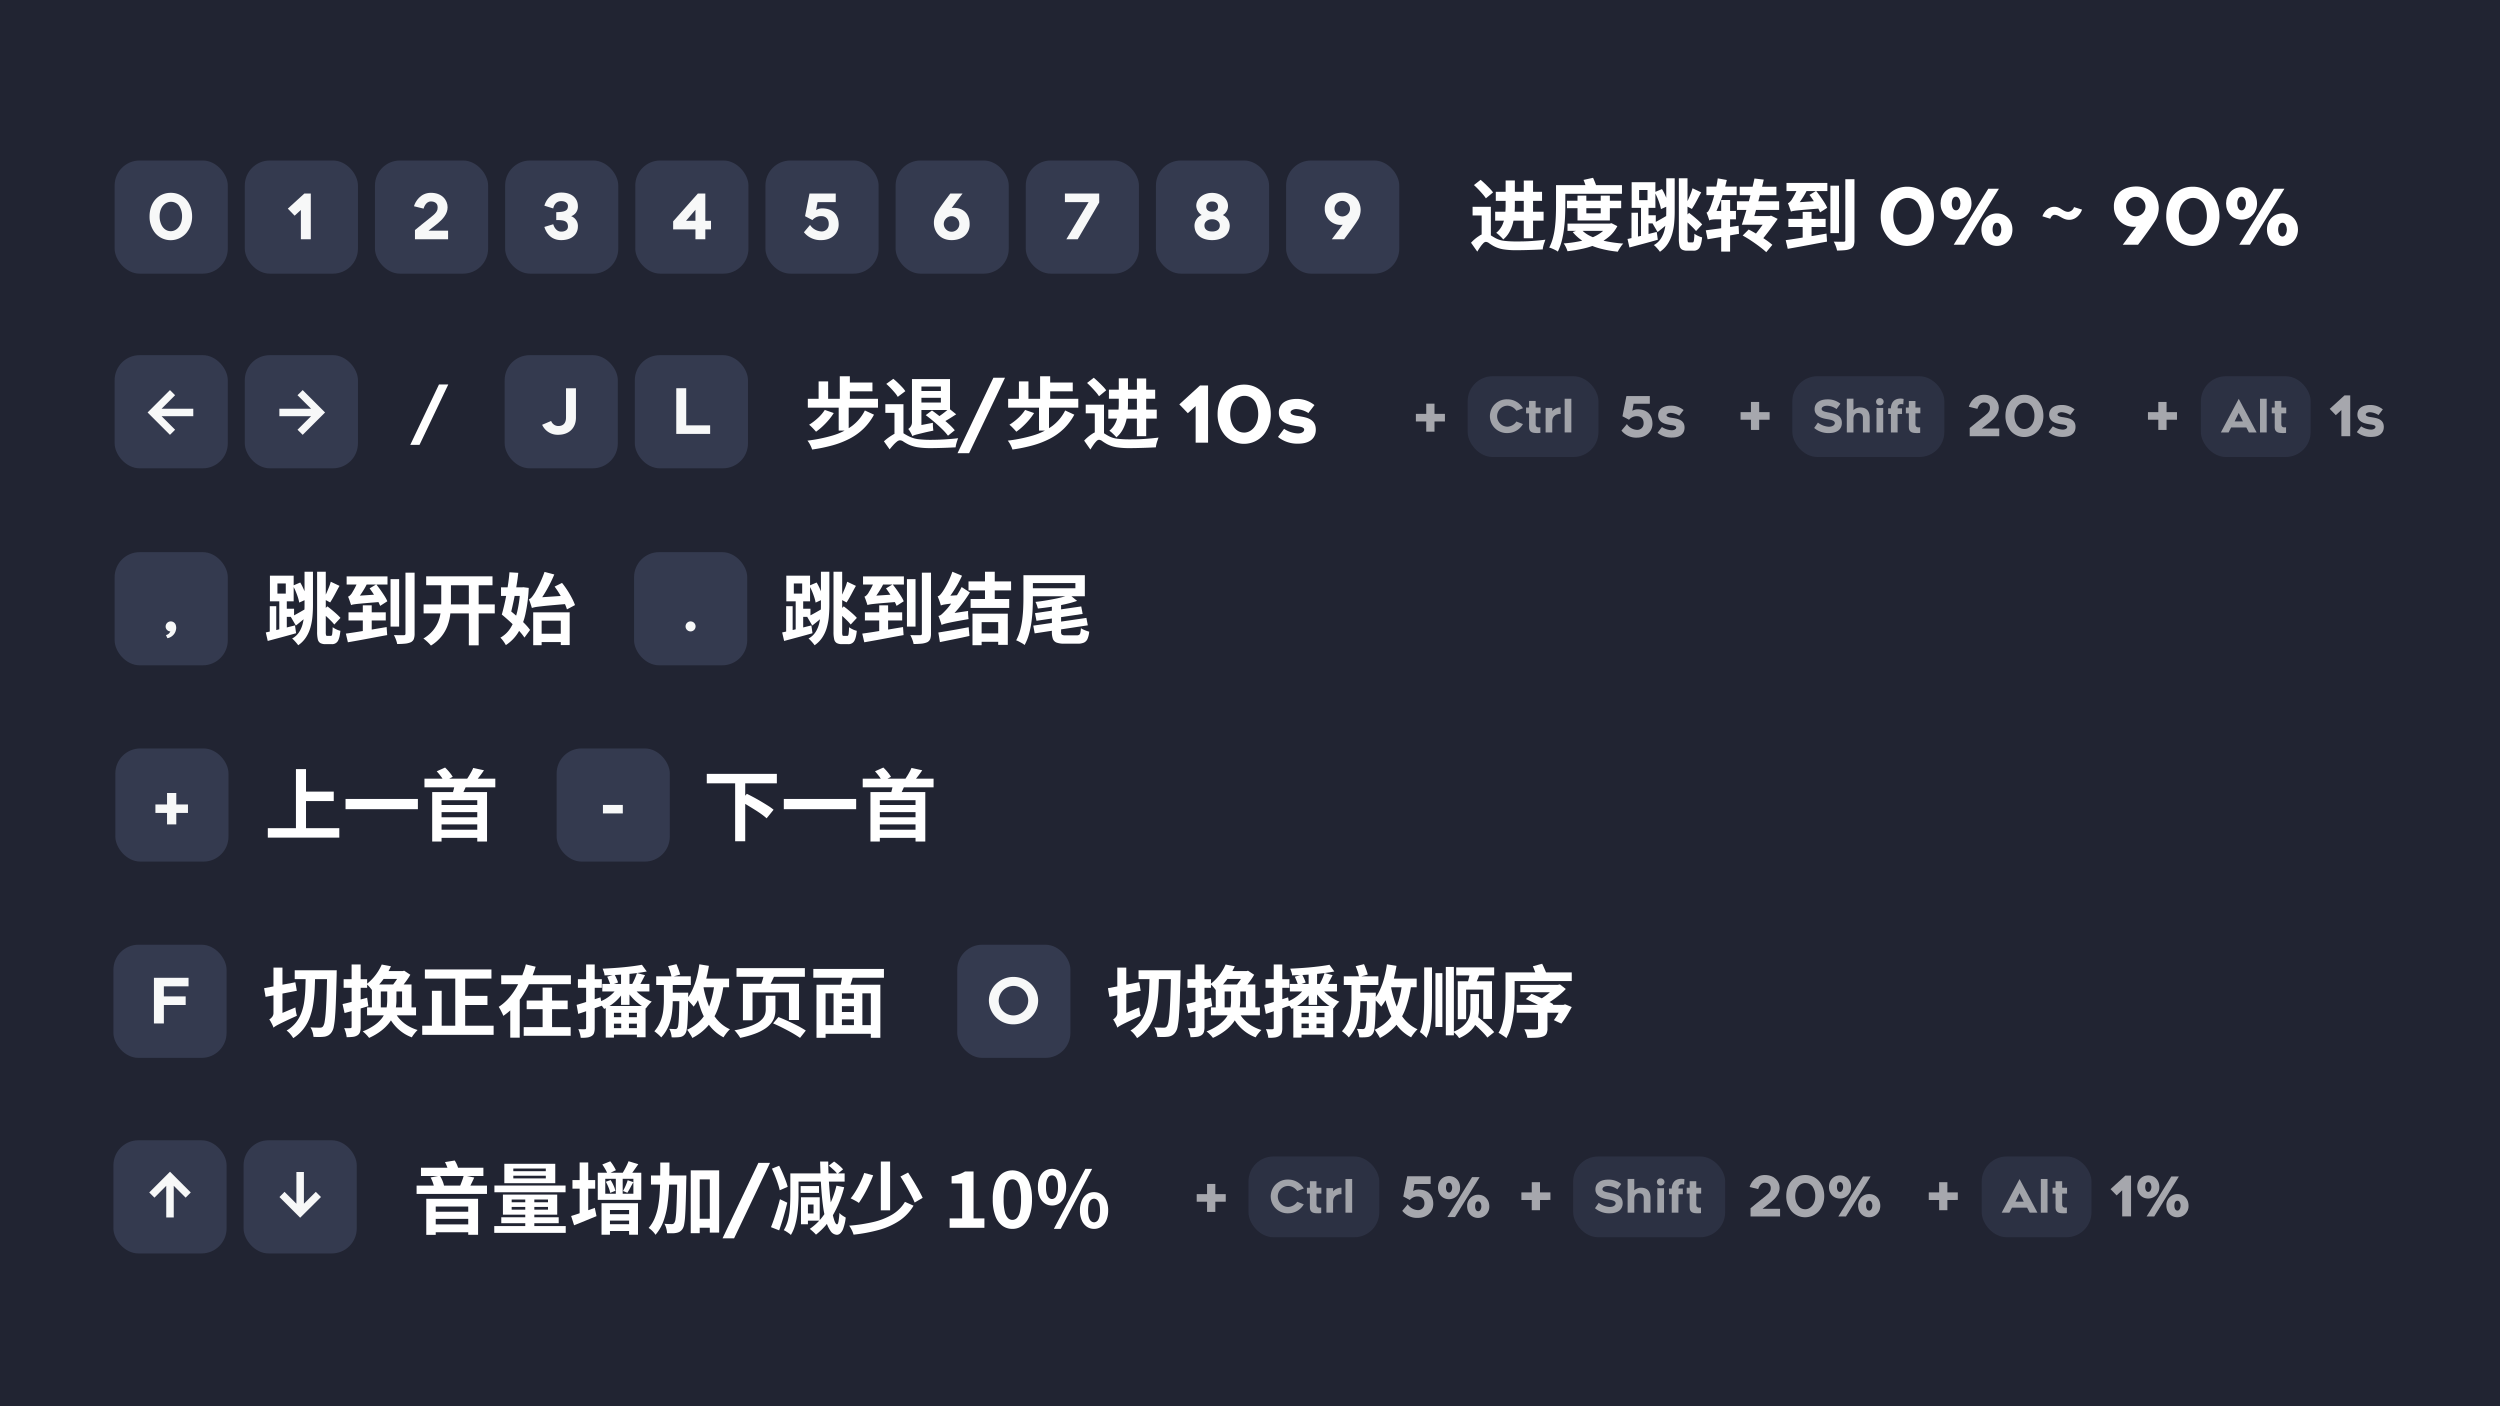 <svg xmlns="http://www.w3.org/2000/svg" viewBox="0 0 1600 900">
  <rect width="1600" height="900" style="fill: #212432"/>
  <g>
    <g>
      <rect x="73.368" y="102.722" width="72.414" height="72.414" rx="16" style="fill: #343a4f"/>
      <path d="M99.234,149.041a16.5,16.5,0,0,1-3.52-10.519c0-8.918,5.559-15.117,13.638-15.117,7.879,0,13.6,6.359,13.6,15.117a16.459,16.459,0,0,1-3.639,10.519,13.209,13.209,0,0,1-9.959,4.679A12.9,12.9,0,0,1,99.234,149.041Zm2.919-10.519c0,4.439,2.24,9.438,7.2,9.438,3.44,0,7.159-3.279,7.159-9.438a11.787,11.787,0,0,0-2.04-7,6.429,6.429,0,0,0-5.119-2.359C106.073,129.164,102.153,132,102.153,138.522Z" style="fill: #f7f8f8"/>
    </g>
    <g>
      <rect x="156.671" y="102.722" width="72.414" height="72.414" rx="16" style="fill: #343a4f"/>
      <path d="M198.916,153.12h-6.359V134.363l-4,3.679-4.359-4.519,10.6-9.678h4.119Z" style="fill: #f7f8f8"/>
    </g>
    <g>
      <rect x="239.975" y="102.722" width="72.414" height="72.414" rx="16" style="fill: #343a4f"/>
      <path d="M286.778,153.12h-21.2v-5.879l4.559-3.72,6.119-4.919c3.479-2.72,3.84-4.239,3.84-5.959,0-2.879-2.32-3.719-4.32-3.719-3.439,0-4.559,4.2-4.679,4.6L264.942,132c.84-2.96,4.119-8.6,10.838-8.6,7.279,0,10.678,4.8,10.678,9.238,0,4.2-2.919,7.519-6.438,10.439-1.48,1.159-3.6,2.879-5.8,4.559h12.558Z" style="fill: #f7f8f8"/>
    </g>
    <g>
      <rect x="323.279" y="102.722" width="72.414" height="72.414" rx="16" style="fill: #343a4f"/>
      <path d="M365.523,138.362a6.657,6.657,0,0,1,4.319,6.719A8.139,8.139,0,0,1,368,150.24c-2.359,2.8-6.119,3.44-8.838,3.44-7.2,0-9.918-5.519-10.758-8.439l5.678-1.72c.121.4,1.32,4.719,5.08,4.719,2.879,0,4.319-1.439,4.319-3.159,0-3.68-2.52-4.279-7.479-4.239V135.8c4.72-.2,7.479-.52,7.479-3.96,0-1.719-1.44-3.119-4.319-3.119-4.039,0-4.919,3.879-5.08,4.679l-5.678-1.76c.84-2.879,3.559-8.4,10.758-8.4,7.838,0,10.678,4.6,10.678,8.6A6.434,6.434,0,0,1,365.523,138.362Z" style="fill: #f7f8f8"/>
    </g>
    <g>
      <rect x="406.583" y="102.722" width="72.414" height="72.414" rx="16" style="fill: #343a4f"/>
      <path d="M455.045,146.8h-3.639v6.319h-6.319V146.8H430.809v-5.119l15.837-17.837h4.76v17.477h3.639Zm-16-5.479h6.039v-7.079Z" style="fill: #f7f8f8"/>
    </g>
    <g>
      <rect x="489.886" y="102.722" width="72.414" height="72.414" rx="16" style="fill: #343a4f"/>
      <path d="M536.75,143.681c0,5.959-4.72,10-11.119,10a13.444,13.444,0,0,1-11.118-5.04l3.92-4.679a9.2,9.2,0,0,0,7.2,4.16,4.484,4.484,0,0,0,4.76-4.44c.16-3.159-1.48-5.239-4.52-5.359a7.242,7.242,0,0,0-5.919,2.52l-4.719-2.48,2.84-14.517h16.8v5.519H523.232l-.92,5.079a7.63,7.63,0,0,1,3.8-1.08C532.79,133.363,536.75,137.2,536.75,143.681Z" style="fill: #f7f8f8"/>
    </g>
    <g>
      <rect x="573.19" y="102.722" width="72.414" height="72.414" rx="16" style="fill: #343a4f"/>
      <path d="M620.573,143.321a9.724,9.724,0,0,1-2.8,7.239c-2.8,2.72-6.639,3.12-8.759,3.12-7.319,0-11.318-5.28-11.318-11.118a12.623,12.623,0,0,1,1.2-5.439c.96-2.081,5.959-8.839,9.318-13.278h7.839c-2.159,2.8-4.839,6.4-7,9.318a5.166,5.166,0,0,1,.92-.12C616.334,132.8,620.573,136.762,620.573,143.321Zm-11.4,5a4.982,4.982,0,1,0-5.159-4.959A5.04,5.04,0,0,0,609.175,148.32Z" style="fill: #f7f8f8"/>
    </g>
    <g>
      <rect x="656.494" y="102.722" width="72.414" height="72.414" rx="16" style="fill: #343a4f"/>
      <path d="M703.5,129.6,689.739,153.12h-7.278L696.7,129.364H681.541v-5.519H703.5Z" style="fill: #f7f8f8"/>
    </g>
    <g>
      <rect x="739.798" y="102.722" width="72.414" height="72.414" rx="16" style="fill: #343a4f"/>
      <path d="M782.6,137.642a7.585,7.585,0,0,1,4.439,6.639c0,6.359-5.079,9.4-11.278,9.4s-11.278-3.04-11.278-9.4a7.487,7.487,0,0,1,4.6-6.679,7.452,7.452,0,0,1-3.48-5.8c0-4.839,4.6-8.358,10.159-8.358s10.158,3.519,10.158,8.358A6.658,6.658,0,0,1,782.6,137.642Zm-1.92,6.639c0-2.44-2.24-3.959-4.919-3.959-2.64,0-4.919,1.44-4.919,3.959,0,2.8,2.279,3.88,4.919,3.88C778.442,148.161,780.682,147.081,780.682,144.281Zm-4.919-8.8c2.039,0,3.759-1.039,3.759-3.079,0-2.559-1.72-3.439-3.759-3.439s-3.76.959-3.76,3.439C772,134.483,773.723,135.482,775.763,135.482Z" style="fill: #f7f8f8"/>
    </g>
    <g>
      <rect x="823.102" y="102.722" width="72.414" height="72.414" rx="16" style="fill: #343a4f"/>
      <path d="M847.849,133.643a9.834,9.834,0,0,1,2.8-7.279c2.76-2.679,6.6-3.079,8.719-3.079,5.039,0,9.319,2.759,10.679,6.919v-.04a12.19,12.19,0,0,1,.76,4.239,13.155,13.155,0,0,1-1.281,5.439c-1,2.039-5.959,8.838-9.318,13.278h-7.839l6.959-9.319a2.741,2.741,0,0,1-.88.12A10.086,10.086,0,0,1,847.849,133.643Zm11.4,4.879a4.963,4.963,0,1,0-5.159-4.959A4.98,4.98,0,0,0,859.246,138.522Z" style="fill: #f7f8f8"/>
    </g>
    <g>
      <path d="M951.106,149.39a4.341,4.341,0,0,1,2.5.875q1.249.876,3.4,2.075a15.328,15.328,0,0,0,5.974,1.825,70.525,70.525,0,0,0,7.625.375q1.952,0,4.375-.05t4.951-.225q2.523-.174,4.875-.4t4.25-.475q-.3.8-.7,1.95a23.767,23.767,0,0,0-.674,2.3,11.755,11.755,0,0,0-.326,2q-1.349.05-3.424.15t-4.5.175q-2.427.075-4.775.125t-4.3.05a51.373,51.373,0,0,1-8.125-.55,19.9,19.9,0,0,1-6.125-2,32.743,32.743,0,0,1-3-1.875,4.059,4.059,0,0,0-2.149-.925,2.619,2.619,0,0,0-1.7.95,16.6,16.6,0,0,0-1.925,2.375q-.975,1.425-1.875,2.925l-4-5.7a26.512,26.512,0,0,1,5.149-4.325A8.9,8.9,0,0,1,951.106,149.39Zm3.051-17.05v19.9h-5.9V137.89h-5.8v-5.55Zm-10.85-13.9,4.3-3.35q1.351,1.15,2.875,2.6t2.9,2.875a21.749,21.749,0,0,1,2.175,2.575l-4.6,3.8a22.223,22.223,0,0,0-2.025-2.675q-1.275-1.475-2.75-3.025T943.307,118.44Zm13.6,17.05h31v5.75h-31Zm.4-12.75h29.6v5.8h-29.6Zm6.3-7.25h5.9v16.3q0,2.6-.276,5.525a35.348,35.348,0,0,1-1.049,5.825,23.293,23.293,0,0,1-2.25,5.5,16.665,16.665,0,0,1-3.875,4.6,12.929,12.929,0,0,0-1.25-1.4q-.852-.849-1.725-1.65a8.173,8.173,0,0,0-1.525-1.15,14.174,14.174,0,0,0,4.049-5.275,21.994,21.994,0,0,0,1.625-6.05,50.582,50.582,0,0,0,.375-6.025Zm11.6.05h5.95v36.95h-5.95Z" style="fill: #fff"/>
      <path d="M995.856,118.49h5.951v13.35q0,3.15-.175,6.925t-.675,7.75a63.071,63.071,0,0,1-1.45,7.7,34.088,34.088,0,0,1-2.5,6.825,8.408,8.408,0,0,0-1.6-1q-1-.5-2.051-.95a12.43,12.43,0,0,0-1.849-.65,30.831,30.831,0,0,0,2.4-6.3,48.217,48.217,0,0,0,1.3-7q.4-3.6.524-7t.125-6.3Zm2.8,0h39.4v5.55h-39.4Zm30.5,24.6h1.15l1.049-.25,3.75,1.9a21.981,21.981,0,0,1-5.324,6.725,31.265,31.265,0,0,1-7.45,4.65,47.98,47.98,0,0,1-9,2.975,92.4,92.4,0,0,1-10.125,1.7,16.553,16.553,0,0,0-1.025-2.55,15.73,15.73,0,0,0-1.425-2.45,80.34,80.34,0,0,0,9.25-1.2,48.825,48.825,0,0,0,8.2-2.275,26.588,26.588,0,0,0,6.55-3.525,15.7,15.7,0,0,0,4.4-5Zm-26.3-14.6h34.7v4.75h-34.7Zm.351,14.6h27.45v4.65h-27.45Zm8.5,3.5a20.171,20.171,0,0,0,6.475,4.675,41.654,41.654,0,0,0,9.3,3.05,84.406,84.406,0,0,0,11.426,1.575,9.147,9.147,0,0,0-1.3,1.55q-.649.95-1.25,1.9a13.41,13.41,0,0,0-.949,1.75,69.674,69.674,0,0,1-11.825-2.175,39.309,39.309,0,0,1-9.7-4.1,28.347,28.347,0,0,1-7.325-6.275Zm-2.1-21.4h5.651v11.35h9.2V125.19h5.85v15.9h-20.7Zm3.851-10.05,6.1-1.35q.75,1.6,1.475,3.525a19.472,19.472,0,0,1,.975,3.325l-6.45,1.5a25.594,25.594,0,0,0-.8-3.375A31.571,31.571,0,0,0,1013.457,115.14Z" style="fill: #fff"/>
      <path d="M1041.606,152.94q2.4-.5,5.451-1.225t6.45-1.575l6.8-1.7.7,5q-4.7,1.35-9.475,2.625t-8.676,2.325Zm2.551-16.8h4.15v18.3h-4.15Zm.1-19.55h15.2v16.45h-15.2Zm4.8,5v6.5h5.35v-6.5Zm1.2,9.75h4.8v22.7h-4.8Zm2.7,6.45h6.75v5.2h-6.75Zm4.7,5.25q1.8-.849,4.4-2.3t5.25-3.05l1.5,4.35q-2,1.65-4.025,3.325t-3.926,3.175Zm8.75-28.95h5.4v21.4q0,3.5-.326,7.175a38.085,38.085,0,0,1-1.3,7.1,23.3,23.3,0,0,1-2.875,6.35,17.961,17.961,0,0,1-4.951,5.025,16.029,16.029,0,0,0-1.074-1.4q-.675-.8-1.426-1.6a11.917,11.917,0,0,0-1.4-1.3,12.258,12.258,0,0,0,4.4-3.975,17.49,17.49,0,0,0,2.351-5.375,34.683,34.683,0,0,0,.975-6.05q.225-3.1.225-5.95Zm-7.45,8.9,4.7-2a33.779,33.779,0,0,1,1.85,3.525q.849,1.875,1.525,3.7a28.442,28.442,0,0,1,1.025,3.325l-5.05,2.3a24.417,24.417,0,0,0-.85-3.375q-.6-1.875-1.426-3.85A31.867,31.867,0,0,0,1058.957,122.99Zm15.5-8.9h5.55v38.5a7.423,7.423,0,0,0,.175,2.125q.174.426.825.425h2.3q.6,0,.8-1.175a38.325,38.325,0,0,0,.3-4.375,14.785,14.785,0,0,0,2.35,1.375,11.379,11.379,0,0,0,2.6.925q-.448,4.65-1.649,6.6a4.278,4.278,0,0,1-3.95,1.95h-3.85a6.888,6.888,0,0,1-3.35-.675,3.63,3.63,0,0,1-1.65-2.4,20.033,20.033,0,0,1-.45-4.825Zm2.85,25.9,3.7-3.75q1.4,1.05,3,2.375t3.05,2.65a28.268,28.268,0,0,1,2.35,2.375l-3.95,4.25a26.892,26.892,0,0,0-2.226-2.475q-1.375-1.374-2.949-2.825T1077.307,139.99Zm5.9-19.5,5.6,2.65q-1.052,1.8-2.076,3.75t-2.024,3.725q-1,1.776-1.9,3.125l-4.2-2.25q.851-1.5,1.7-3.4t1.65-3.9A32.516,32.516,0,0,0,1083.207,120.49Z" style="fill: #fff"/>
      <path d="M1091.707,147.39l6.075-.8q3.423-.45,7.25-1l7.675-1.1.25,5.15q-5.25.951-10.575,1.875t-9.526,1.625Zm.4-27.95h19.351v5.45h-19.351Zm1.851,21.7q-.152-.549-.45-1.475t-.651-1.9a15.518,15.518,0,0,0-.7-1.675,2.738,2.738,0,0,0,1.375-1.275,17.8,17.8,0,0,0,1.275-2.675q.3-.75.924-2.575t1.3-4.325q.674-2.5,1.324-5.375a57.7,57.7,0,0,0,1-5.725l5.8,1.05q-.9,4.1-2.225,8.275t-2.85,7.925q-1.527,3.75-3.025,6.75v.1q-.951.651-1.55,1.1a8.558,8.558,0,0,0-1.075.95A1.381,1.381,0,0,0,1093.957,141.14Zm0,0v-4.8l2.55-1.35h14.5v5.4h-13.2a14.425,14.425,0,0,0-2.35.2A2.729,2.729,0,0,0,1093.957,141.14Zm7.6-13.15h5.7v33.05h-5.7Zm10.1.8h27v5.55h-27Zm1.75-9.3h23.5v5.45h-23.5Zm9.449-5.25,5.951.7q-.8,3.6-1.826,7.55t-2.049,7.85q-1.026,3.9-2,7.375t-1.826,6.125h-6.349q.95-2.85,2.05-6.475t2.2-7.625q1.1-4,2.1-7.975T1122.856,114.24Zm-7.549,36.5,3.849-3.85q2.8,1.451,5.651,3.175t5.349,3.45a45.643,45.643,0,0,1,4.151,3.175l-3.9,4.7a52.631,52.631,0,0,0-4.1-3.4q-2.5-1.9-5.375-3.825T1115.307,150.74Zm3.1-12.45h14.7v5.55h-14.7Zm13.25,0h.9l.9-.3,4.25,2.1q-1.6,2.3-3.476,4.875t-3.9,5.15q-2.027,2.577-3.926,4.975l-5.149-2.45q1.9-2.25,3.849-4.8t3.675-4.925q1.727-2.373,2.875-4.025Z" style="fill: #fff"/>
      <path d="M1142.856,153.69q3.3-.45,7.576-1.125t9.049-1.475q4.774-.8,9.476-1.6l.35,5.15q-4.451.8-8.925,1.65t-8.625,1.6q-4.152.75-7.6,1.35Zm.5-36.6h26.151v5.2h-26.151Zm2.851,18.35q-.2-.6-.525-1.575t-.7-2.025q-.375-1.05-.724-1.8a3.4,3.4,0,0,0,1.2-.75,8.61,8.61,0,0,0,1.2-1.4q.351-.6,1.176-2t1.725-3.325a32.733,32.733,0,0,0,1.549-3.975l5.8,2.15a38.559,38.559,0,0,1-2.175,4.2q-1.274,2.151-2.649,4.1t-2.676,3.45v.1q-.95.552-1.6,1a7.2,7.2,0,0,0-1.125.95A1.4,1.4,0,0,0,1146.207,135.44Zm-1.65,4.65h23.849v5.2h-23.849Zm1.65-4.65-.15-4.15,2.75-1.7,15.15-1a24.036,24.036,0,0,0,1.225,2.5q.723,1.3,1.224,2.2l-8.25.675q-3.349.276-5.474.475t-3.375.35q-1.251.15-1.951.3A5.979,5.979,0,0,0,1146.207,135.44Zm7.5.15h5.7v20.25h-5.7Zm4.35-10.85,4.25-2.55q1.35,1.65,2.724,3.6t2.551,3.8a23.338,23.338,0,0,1,1.824,3.4l-4.6,2.95a21.019,21.019,0,0,0-1.675-3.475q-1.125-1.925-2.45-3.95T1158.057,124.74Zm13.4-5.9h5.5v30.35h-5.5Zm9.55-4.15h5.849v38.9a9.865,9.865,0,0,1-.524,3.625,4.014,4.014,0,0,1-1.976,2.025,11.876,11.876,0,0,1-3.6.875,49.273,49.273,0,0,1-5.05.225,16.126,16.126,0,0,0-.825-2.875,20.156,20.156,0,0,0-1.276-2.825q2,.051,3.8.075t2.45-.025a1.349,1.349,0,0,0,.925-.225,1.249,1.249,0,0,0,.226-.875Z" style="fill: #fff"/>
      <path d="M1208.057,151.54a20.635,20.635,0,0,1-4.4-13.151c0-11.151,6.95-18.9,17.051-18.9,9.851,0,17,7.95,17,18.9a20.567,20.567,0,0,1-4.551,13.151,16.509,16.509,0,0,1-12.45,5.85A16.126,16.126,0,0,1,1208.057,151.54Zm3.65-13.151c0,5.55,2.8,11.8,9,11.8,4.3,0,8.95-4.1,8.95-11.8,0-3.2-.9-6.75-2.55-8.75a8.038,8.038,0,0,0-6.4-2.951C1216.607,126.688,1211.707,130.239,1211.707,138.389Z" style="fill: #fff"/>
      <path d="M1241.956,130.239c0-6.051,4.15-10.4,9.9-10.4s9.9,4.35,9.9,10.4c0,5.9-4.251,10.35-9.9,10.35C1246.106,140.589,1241.956,136.239,1241.956,130.239Zm7.15,0c0,.6.151,4.4,2.751,4.4,1.95,0,2.8-2.6,2.8-4.4,0-1.7-.75-4.4-2.8-4.4C1249.257,125.838,1249.106,129.389,1249.106,130.239Zm23.4-9.451h6.8l-22.1,35.852h-6.851Zm-4.4,26.151c0-6,4.2-10.35,9.951-10.35,5.7,0,9.9,4.35,9.9,10.35s-4.3,10.451-9.9,10.451C1272.309,157.39,1268.108,153.04,1268.108,146.939Zm7.151,0c0,.65.149,4.451,2.8,4.451,1.9,0,2.8-2.55,2.8-4.451,0-1.649-.7-4.4-2.8-4.4C1275.408,142.539,1275.259,146.14,1275.259,146.939Z" style="fill: #fff"/>
      <path d="M1314.806,137.489c-1.651,0-2.551,2.25-2.651,2.5l-5-1.55c.75-2.3,3.15-6.1,7.7-6.1,4,0,5.4,3.25,8.851,3.25a4.192,4.192,0,0,0,3.65-3.05l5.151,1.6c-.851,2.45-3.5,6.55-8.251,6.55C1319.956,140.689,1318.155,137.489,1314.806,137.489Z" style="fill: #fff"/>
      <path d="M1352.9,132.289a12.3,12.3,0,0,1,3.5-9.1c3.451-3.35,8.251-3.85,10.9-3.85,6.3,0,11.65,3.45,13.35,8.65v-.05a15.2,15.2,0,0,1,.95,5.3,16.431,16.431,0,0,1-1.6,6.8c-1.25,2.55-7.45,11.051-11.651,16.6h-9.8l8.7-11.651a3.434,3.434,0,0,1-1.1.151A12.612,12.612,0,0,1,1352.9,132.289Zm14.251,6.1a6.205,6.205,0,1,0-6.45-6.2A6.226,6.226,0,0,0,1367.154,138.389Z" style="fill: #fff"/>
      <path d="M1390.8,151.54a20.635,20.635,0,0,1-4.4-13.151c0-11.151,6.951-18.9,17.051-18.9,9.851,0,17,7.95,17,18.9a20.567,20.567,0,0,1-4.551,13.151,16.509,16.509,0,0,1-12.45,5.85A16.126,16.126,0,0,1,1390.8,151.54Zm3.65-13.151c0,5.55,2.8,11.8,9,11.8,4.3,0,8.95-4.1,8.95-11.8,0-3.2-.9-6.75-2.55-8.75a8.038,8.038,0,0,0-6.4-2.951C1399.354,126.688,1394.453,130.239,1394.453,138.389Z" style="fill: #fff"/>
      <path d="M1424.7,130.239c0-6.051,4.151-10.4,9.9-10.4s9.9,4.35,9.9,10.4c0,5.9-4.251,10.35-9.9,10.35C1428.853,140.589,1424.7,136.239,1424.7,130.239Zm7.151,0c0,.6.15,4.4,2.751,4.4,1.949,0,2.8-2.6,2.8-4.4,0-1.7-.75-4.4-2.8-4.4C1432,125.838,1431.853,129.389,1431.853,130.239Zm23.4-9.451h6.8l-22.1,35.852h-6.85Zm-4.4,26.151c0-6,4.2-10.35,9.951-10.35,5.7,0,9.9,4.35,9.9,10.35s-4.3,10.451-9.9,10.451C1455.055,157.39,1450.854,153.04,1450.854,146.939Zm7.151,0c0,.65.149,4.451,2.8,4.451,1.9,0,2.8-2.55,2.8-4.451,0-1.649-.7-4.4-2.8-4.4C1458.154,142.539,1458.005,146.14,1458.005,146.939Z" style="fill: #fff"/>
    </g>
  </g>
  <g>
    <g>
      <rect x="73.368" y="227.303" width="72.414" height="72.414" rx="16" style="fill: #343a4f"/>
      <path d="M108.774,278.3,94.455,263.98l14.319-14.32,3.281,3.28-8.64,8.64H123.7v4.8h-20.28l8.64,8.64Z" style="fill: #f7f8f8"/>
    </g>
    <g>
      <rect x="156.671" y="227.303" width="72.414" height="72.414" rx="16" style="fill: #343a4f"/>
      <path d="M193.718,278.3l-3.32-3.28,8.68-8.64H178.8v-4.8h20.28l-8.68-8.64,3.32-3.28,14.321,14.32Z" style="fill: #f7f8f8"/>
    </g>
    <path d="M280.939,246.065H286.9L268.5,284.7h-5.919Z" style="fill: #fff"/>
    <g>
      <rect x="322.984" y="227.303" width="72.414" height="72.414" rx="16" style="fill: #343a4f"/>
      <path d="M368.607,267.222c0,6.879-4.559,11.038-11.358,11.038a10.857,10.857,0,0,1-10.278-6.4l5.758-2.44a4.978,4.978,0,0,0,4.52,3.24c4.4,0,5-3.4,5-5.439V248.505h6.359Z" style="fill: #f7f8f8"/>
    </g>
    <g>
      <rect x="406.287" y="227.303" width="72.414" height="72.414" rx="16" style="fill: #343a4f"/>
      <path d="M454.49,277.7H432.814V248.465h6.359v23.756H454.49Z" style="fill: #f7f8f8"/>
    </g>
    <g>
      <path d="M553.513,262.7l5.85,2.7a37.058,37.058,0,0,1-6.675,8.925,37.65,37.65,0,0,1-8.825,6.375,56.51,56.51,0,0,1-10.975,4.3,99.633,99.633,0,0,1-13.125,2.7,18.808,18.808,0,0,0-1.225-2.925A15.1,15.1,0,0,0,516.763,282a95.424,95.424,0,0,0,16.1-3.275,39.9,39.9,0,0,0,12.35-6.05A28.079,28.079,0,0,0,553.513,262.7Zm-36.5-7.45h44.9v5.65h-44.9Zm10.85,7.1,5.75,2a36.976,36.976,0,0,1-3.275,4.45,48.428,48.428,0,0,1-3.95,4.125,40.348,40.348,0,0,1-4.125,3.375q-.5-.6-1.3-1.45t-1.65-1.7a11.493,11.493,0,0,0-1.5-1.3,36.629,36.629,0,0,0,5.6-4.275A25.87,25.87,0,0,0,527.863,262.35Zm-3.95-18.25h6.1v13.95h-6.1Zm12.85,15.35h6.4V275.6h-6.4Zm.7-18.65h6.45v17.75h-6.45Zm4.25,4h16.65v5.65h-16.65Z" style="fill: #fff"/>
      <path d="M576.063,276.75a4.8,4.8,0,0,1,2.65.85,30.86,30.86,0,0,0,3.5,1.9,17.885,17.885,0,0,0,5.95,1.625,67.236,67.236,0,0,0,7.35.375q2.6,0,5.775-.125t6.35-.375q3.174-.249,5.575-.55-.3.7-.65,1.775t-.625,2.175a10.7,10.7,0,0,0-.325,1.9q-1.25.05-3.225.15t-4.3.175q-2.325.075-4.6.125t-4.125.05a52.352,52.352,0,0,1-7.9-.525,21.872,21.872,0,0,1-6.2-1.875,31.176,31.176,0,0,1-3.025-1.75,4.21,4.21,0,0,0-2.225-.85,3.4,3.4,0,0,0-2,.85,18.159,18.159,0,0,0-2.3,2.175q-1.2,1.325-2.35,2.775l-3.65-5.15a33.074,33.074,0,0,1,5.475-4.075A9.989,9.989,0,0,1,576.063,276.75Zm2.15-18.05v20.2h-5.75V264.25h-5.85V258.7Zm-11-13,4.5-3.25a37.882,37.882,0,0,1,2.85,2.5q1.451,1.4,2.775,2.8a17.033,17.033,0,0,1,2.075,2.6l-4.85,3.65a16.239,16.239,0,0,0-1.875-2.65q-1.226-1.449-2.65-2.95A38.312,38.312,0,0,0,567.213,245.7Zm16.65,33.45a8.894,8.894,0,0,0-.65-1.575q-.45-.873-.975-1.725a7.29,7.29,0,0,0-.975-1.3,6.02,6.02,0,0,0,1.6-1.6,4.821,4.821,0,0,0,.8-2.9V242.6h6.05v30.85q-1.2.75-2.05,1.4t-1.725,1.4a11.245,11.245,0,0,0-1.475,1.5A2.305,2.305,0,0,0,583.863,279.15Zm0,0-.4-4.65,2.45-1.75,11.15-2.15a23.885,23.885,0,0,0,.05,2.625q.1,1.476.25,2.375-3.9.8-6.35,1.4t-3.85.95a20.668,20.668,0,0,0-2.125.625A5.986,5.986,0,0,0,583.863,279.15Zm3.5-36.55h20.65v19.8h-21.05v-4.8h15.2V247.4h-14.8Zm-.25,7.65h17.1v4.35h-17.1Zm5.35,15.45,4-3q2.55,1.8,5.325,4.05t5.25,4.475a38.1,38.1,0,0,1,4.025,4.125l-4.35,3.5a36.006,36.006,0,0,0-3.775-4.225q-2.376-2.325-5.125-4.675T592.463,265.7Zm14.9-4.25,4.6,3.7q-2.351,1.551-4.8,3.05a48.239,48.239,0,0,1-4.45,2.45l-3.5-3.1q1.3-.75,2.8-1.8t2.925-2.2Q606.363,262.4,607.363,261.45Z" style="fill: #fff"/>
      <path d="M635.765,241.748h7.45l-23,48.3h-7.4Z" style="fill: #fff"/>
      <path d="M681.713,262.7l5.85,2.7a37.058,37.058,0,0,1-6.675,8.925,37.65,37.65,0,0,1-8.825,6.375,56.535,56.535,0,0,1-10.975,4.3,99.633,99.633,0,0,1-13.125,2.7,18.808,18.808,0,0,0-1.225-2.925A15.1,15.1,0,0,0,644.963,282a95.424,95.424,0,0,0,16.1-3.275,39.9,39.9,0,0,0,12.35-6.05A28.09,28.09,0,0,0,681.713,262.7Zm-36.5-7.45h44.9v5.65h-44.9Zm10.85,7.1,5.75,2a37.084,37.084,0,0,1-3.275,4.45,48.428,48.428,0,0,1-3.95,4.125,40.348,40.348,0,0,1-4.125,3.375q-.5-.6-1.3-1.45t-1.65-1.7a11.493,11.493,0,0,0-1.5-1.3,36.678,36.678,0,0,0,5.6-4.275A25.87,25.87,0,0,0,656.063,262.35Zm-3.95-18.25h6.1v13.95h-6.1Zm12.85,15.35h6.4V275.6h-6.4Zm.7-18.65h6.45v17.75h-6.45Zm4.25,4h16.65v5.65h-16.65Z" style="fill: #fff"/>
      <path d="M703.513,276.05a4.341,4.341,0,0,1,2.5.875q1.25.876,3.4,2.075a15.328,15.328,0,0,0,5.974,1.825,70.5,70.5,0,0,0,7.625.375q1.95,0,4.375-.05t4.95-.225q2.524-.174,4.875-.4t4.25-.475q-.3.8-.7,1.95c-.266.768-.492,1.533-.675,2.3a11.743,11.743,0,0,0-.325,2q-1.348.05-3.425.15t-4.5.175q-2.425.075-4.775.125t-4.3.05a51.373,51.373,0,0,1-8.125-.55,19.9,19.9,0,0,1-6.125-2,32.2,32.2,0,0,1-3-1.875,4.059,4.059,0,0,0-2.149-.925,2.621,2.621,0,0,0-1.7.95,16.6,16.6,0,0,0-1.925,2.375q-.977,1.425-1.875,2.925l-4-5.7a26.483,26.483,0,0,1,5.149-4.325A8.9,8.9,0,0,1,703.513,276.05Zm3.05-17.05v19.9h-5.9V264.55h-5.8V259Zm-10.85-13.9,4.3-3.35q1.351,1.152,2.875,2.6t2.9,2.875a21.634,21.634,0,0,1,2.174,2.575l-4.6,3.8a22.242,22.242,0,0,0-2.026-2.675q-1.273-1.475-2.75-3.025T695.713,245.1Zm13.6,17.05h31v5.75h-31Zm.4-12.75h29.6v5.8h-29.6Zm6.3-7.25h5.9v16.3q0,2.6-.276,5.525a35.246,35.246,0,0,1-1.05,5.825,23.293,23.293,0,0,1-2.25,5.5,16.648,16.648,0,0,1-3.875,4.6,12.822,12.822,0,0,0-1.25-1.4q-.851-.849-1.724-1.65a8.142,8.142,0,0,0-1.526-1.15,14.167,14.167,0,0,0,4.05-5.275,21.994,21.994,0,0,0,1.625-6.05,50.582,50.582,0,0,0,.375-6.025Zm11.6.05h5.949v36.95h-5.949Z" style="fill: #fff"/>
      <path d="M773.164,283.3h-7.952V259.849l-5,4.6-5.45-5.65,13.251-12.1h5.151Z" style="fill: #fff"/>
      <path d="M783.662,278.2a20.635,20.635,0,0,1-4.4-13.151c0-11.151,6.95-18.9,17.051-18.9,9.851,0,17,7.951,17,18.9a20.57,20.57,0,0,1-4.55,13.151,16.511,16.511,0,0,1-12.451,5.85A16.126,16.126,0,0,1,783.662,278.2Zm3.65-13.151c0,5.551,2.8,11.8,9,11.8,4.3,0,8.951-4.1,8.951-11.8,0-3.2-.9-6.75-2.55-8.75a8.043,8.043,0,0,0-6.4-2.95C792.212,253.349,787.312,256.9,787.312,265.049Z" style="fill: #fff"/>
      <path d="M817.912,279.65l3.9-5.2a17.144,17.144,0,0,0,8.9,2.95c2.3,0,3.95-1.05,3.95-2.45,0-1.85-3.851-2.05-5.3-2.3-3.75-.649-10.9-1.75-10.9-8.65,0-8.05,8.7-8.7,11.35-8.7a18.013,18.013,0,0,1,11.452,3.951l-3.9,5.1a15.7,15.7,0,0,0-7.8-2.55c-1.45,0-3.6.7-3.6,2.05,0,1.85,4,2.3,5.2,2.45,4.649.8,10.95,1.6,10.95,8.7,0,5.7-4.1,8.95-11.3,8.95A19.677,19.677,0,0,1,817.912,279.65Z" style="fill: #fff"/>
    </g>
    <g style="opacity: 0.6">
      <g>
        <rect x="939.311" y="240.801" width="83.692" height="51.67" rx="16" style="fill: #343a4f"/>
        <g>
          <path d="M964.789,277.16a10.809,10.809,0,1,1,0-21.6,11.531,11.531,0,0,1,9.9,5.707l-4.194,1.626a7.29,7.29,0,0,0-5.706-3.252,6.72,6.72,0,0,0,0,13.439,7.272,7.272,0,0,0,5.706-3.31l4.194,1.626A11.463,11.463,0,0,1,964.789,277.16Z" style="fill: #f7f8f8"/>
          <path d="M982.828,271.168c0,.856.028,2.34,1.941,2.34a9.618,9.618,0,0,0,1.084-.057v3.595c-.514.057-1.313.114-1.913.114-3.309,0-5.336-.6-5.336-3.909v-8.7h-1.911V260.81H978.6v-4.194h4.224v4.194h3.139v3.738h-3.139Z" style="fill: #f7f8f8"/>
          <path d="M993.445,269.827v6.934h-4.252V261.067h4.252v2.083a6.673,6.673,0,0,1,5.365-2.368v4.166C997.782,264.862,993.445,265.062,993.445,269.827Z" style="fill: #f7f8f8"/>
          <path d="M1001.381,255.189h4.279v21.572h-4.279Z" style="fill: #f7f8f8"/>
        </g>
      </g>
      <g>
        <path d="M1057.562,271.168c0,5.316-4.21,8.919-9.917,8.919a11.993,11.993,0,0,1-9.918-4.5l3.5-4.174a8.209,8.209,0,0,0,6.422,3.71,4,4,0,0,0,4.245-3.96c.142-2.818-1.321-4.673-4.032-4.78a6.458,6.458,0,0,0-5.28,2.247l-4.209-2.212,2.533-12.95h14.983V258.4H1045.5l-.82,4.531a6.8,6.8,0,0,1,3.388-.963C1054.029,261.964,1057.562,265.389,1057.562,271.168Z" style="fill: #fff"/>
        <path d="M1060.845,276.983l2.782-3.71a12.233,12.233,0,0,0,6.351,2.1c1.641,0,2.818-.75,2.818-1.748,0-1.32-2.747-1.463-3.781-1.641-2.676-.464-7.778-1.249-7.778-6.172,0-5.744,6.208-6.208,8.1-6.208a12.848,12.848,0,0,1,8.17,2.819l-2.783,3.638a11.2,11.2,0,0,0-5.566-1.819c-1.034,0-2.569.5-2.569,1.463,0,1.32,2.854,1.641,3.711,1.748,3.318.571,7.812,1.142,7.812,6.208,0,4.066-2.925,6.385-8.062,6.385A14.042,14.042,0,0,1,1060.845,276.983Z" style="fill: #fff"/>
      </g>
      <path d="M918.083,269.739v6.529H912.8v-6.529h-6.636v-4.852H912.8v-6.528h5.28v6.528h6.671v4.852Z" style="fill: #fff"/>
    </g>
    <g style="opacity: 0.6">
      <g>
        <rect x="1147.106" y="240.801" width="97.272" height="51.67" rx="16" style="fill: #343a4f"/>
        <g>
          <path d="M1170.429,273.109c2.482,0,3.852-1.142,3.852-2.312,0-1.654-2.225-2.083-4.651-2.51-2.625-.428-8.275-1.4-8.275-6.392,0-4.965,4.594-6.306,8.275-6.306a12.757,12.757,0,0,1,8.246,2.8l-2.511,3.424a10.481,10.481,0,0,0-5.906-2.14c-1.313,0-3.6.4-3.6,2.055,0,1.484,2.255,1.826,4.138,2.226,3.395.713,8.788,1.141,8.788,6.733,0,4.338-3.366,6.478-8.3,6.478a13.958,13.958,0,0,1-9.416-3.253l2.4-3.452A12.7,12.7,0,0,0,1170.429,273.109Z" style="fill: #f7f8f8"/>
          <path d="M1196.6,267.488v9.273h-4.337v-9.273c0-2.426-1.4-3.167-3.054-3.167-1.17,0-3.082.713-3,4.137v8.3h-4.251v-21.6h4.251v7.3a6.36,6.36,0,0,1,4.194-1.682C1194.944,260.783,1196.6,263.408,1196.6,267.488Z" style="fill: #f7f8f8"/>
          <path d="M1203.109,259.413a2.3,2.3,0,1,1,0-4.594,2.3,2.3,0,1,1,0,4.594Zm-2.139,1.683h4.28v15.665h-4.28Z" style="fill: #f7f8f8"/>
          <path d="M1214.469,276.761h-4.281V264.977h-1.769v-3.652h1.769c.143-4.138,2.455-6.249,6.25-6.249a7.956,7.956,0,0,1,1.882.257l-.228,3.452a4.237,4.237,0,0,0-1.6-.143c-1.912.2-2.025,1.627-2.025,2.683h2.824v3.652h-2.824Z" style="fill: #f7f8f8"/>
          <path d="M1225.885,271.168c0,.857.029,2.34,1.94,2.34a9.623,9.623,0,0,0,1.084-.056v3.594c-.513.058-1.312.115-1.911.115-3.31,0-5.336-.6-5.336-3.91v-8.7h-1.912v-3.737h1.912v-4.194h4.223v4.194h3.138v3.737h-3.138Z" style="fill: #f7f8f8"/>
        </g>
      </g>
      <path d="M1125.877,268.627v6.528H1120.6v-6.528h-6.636v-4.852h6.636v-6.528h5.279v6.528h6.671v4.852Z" style="fill: #fff"/>
      <g>
        <path d="M1279.525,279.161h-18.907v-5.244l4.067-3.318,5.459-4.389c3.1-2.425,3.424-3.781,3.424-5.315,0-2.568-2.069-3.318-3.853-3.318-3.068,0-4.067,3.746-4.174,4.1l-5.494-1.356c.75-2.64,3.675-7.67,9.668-7.67,6.493,0,9.525,4.281,9.525,8.241,0,3.746-2.6,6.707-5.743,9.311-1.32,1.035-3.211,2.569-5.173,4.067h11.2Z" style="fill: #fff"/>
        <path d="M1286.626,275.522a14.727,14.727,0,0,1-3.139-9.383c0-7.955,4.958-13.485,12.165-13.485,7.028,0,12.129,5.673,12.129,13.485a14.678,14.678,0,0,1-3.246,9.383,11.781,11.781,0,0,1-8.883,4.174A11.508,11.508,0,0,1,1286.626,275.522Zm2.6-9.383c0,3.96,2,8.42,6.422,8.42,3.068,0,6.386-2.926,6.386-8.42a10.517,10.517,0,0,0-1.819-6.243,5.739,5.739,0,0,0-4.567-2.1C1292.727,257.792,1289.23,260.324,1289.23,266.139Z" style="fill: #fff"/>
        <path d="M1311.064,276.556l2.784-3.71a12.225,12.225,0,0,0,6.349,2.105c1.642,0,2.819-.749,2.819-1.748,0-1.32-2.747-1.463-3.782-1.641-2.675-.464-7.777-1.249-7.777-6.172,0-5.744,6.208-6.207,8.1-6.207a12.855,12.855,0,0,1,8.17,2.818l-2.784,3.639a11.2,11.2,0,0,0-5.565-1.82c-1.034,0-2.568.5-2.568,1.463,0,1.32,2.853,1.641,3.71,1.748,3.318.571,7.813,1.142,7.813,6.208,0,4.067-2.926,6.386-8.063,6.386A14.041,14.041,0,0,1,1311.064,276.556Z" style="fill: #fff"/>
      </g>
    </g>
    <g style="opacity: 0.6">
      <g>
        <rect x="1408.575" y="240.801" width="70.233" height="51.67" rx="16" style="fill: #343a4f"/>
        <g>
          <path d="M1432.8,255.246l11.442,21.515H1439.3l-1.655-3.2h-9.731l-1.6,3.2h-4.964Zm2.682,14.467-2.682-5.45-2.654,5.45Z" style="fill: #f7f8f8"/>
          <path d="M1446.411,255.189h4.28v21.572h-4.28Z" style="fill: #f7f8f8"/>
          <path d="M1460.053,271.168c0,.856.028,2.34,1.939,2.34a9.609,9.609,0,0,0,1.085-.057v3.595c-.514.058-1.312.114-1.912.114-3.31,0-5.336-.6-5.336-3.909v-8.7h-1.911v-3.737h1.911v-4.195h4.224v4.195h3.138v3.737h-3.138Z" style="fill: #f7f8f8"/>
        </g>
      </g>
      <path d="M1386.6,268.627v6.528h-5.281v-6.528h-6.635v-4.852h6.635v-6.528h5.281v6.528h6.671v4.852Z" style="fill: #fff"/>
      <g>
        <path d="M1504.147,279.16h-5.672V262.429l-3.568,3.281-3.888-4.031,9.454-8.633h3.674Z" style="fill: #fff"/>
        <path d="M1508.357,276.556l2.783-3.71a12.238,12.238,0,0,0,6.35,2.105c1.641,0,2.819-.75,2.819-1.748,0-1.321-2.747-1.463-3.782-1.641-2.675-.464-7.777-1.25-7.777-6.172,0-5.744,6.207-6.208,8.1-6.208a12.851,12.851,0,0,1,8.17,2.818l-2.783,3.639a11.2,11.2,0,0,0-5.565-1.819c-1.035,0-2.569.5-2.569,1.463,0,1.32,2.854,1.641,3.711,1.748,3.317.571,7.812,1.141,7.812,6.207,0,4.067-2.925,6.386-8.062,6.386A14.045,14.045,0,0,1,1508.357,276.556Z" style="fill: #fff"/>
      </g>
    </g>
  </g>
  <g>
    <g>
      <rect x="73.368" y="353.383" width="72.414" height="72.414" rx="16" style="fill: #343a4f"/>
      <path d="M112.773,401.821a6.93,6.93,0,0,1-5.638,6.639l-.92-2a3.906,3.906,0,0,0,2.8-2.359,3.11,3.11,0,0,1-3-3.04,3.285,3.285,0,0,1,3.159-3.359,3.35,3.35,0,0,1,3.4,2.639A6.052,6.052,0,0,1,112.773,401.821Z" style="fill: #f7f8f8"/>
    </g>
    <g>
      <rect x="405.805" y="353.383" width="72.414" height="72.414" rx="16" style="fill: #343a4f"/>
      <path d="M441.971,404.1a3.2,3.2,0,1,1,0-6.4,3.2,3.2,0,1,1,0,6.4Z" style="fill: #f7f8f8"/>
    </g>
    <g>
      <path d="M170.1,404.76q2.4-.5,5.45-1.225T182,401.96l6.8-1.7.7,5q-4.7,1.35-9.476,2.625t-8.675,2.325Zm2.55-16.8h4.15v18.3h-4.15Zm.1-19.55h15.2v16.45h-15.2Zm4.8,5v6.5h5.35v-6.5Zm1.2,9.75h4.8v22.7h-4.8Zm2.7,6.45h6.75v5.2h-6.75Zm4.7,5.25q1.8-.851,4.4-2.3t5.25-3.05l1.5,4.35q-2,1.65-4.025,3.325t-3.925,3.175Zm8.75-28.95h5.4v21.4q0,3.5-.325,7.175a38.168,38.168,0,0,1-1.3,7.1,23.273,23.273,0,0,1-2.875,6.35,17.971,17.971,0,0,1-4.95,5.025,16.065,16.065,0,0,0-1.075-1.4q-.675-.8-1.425-1.6a11.919,11.919,0,0,0-1.4-1.3,12.261,12.261,0,0,0,4.4-3.975,17.509,17.509,0,0,0,2.35-5.375,34.683,34.683,0,0,0,.975-6.05q.225-3.1.225-5.95Zm-7.45,8.9,4.7-2A33.594,33.594,0,0,1,194,376.335q.849,1.875,1.524,3.7a28.063,28.063,0,0,1,1.025,3.325l-5.049,2.3a24.577,24.577,0,0,0-.851-3.375q-.6-1.875-1.425-3.85A32.036,32.036,0,0,0,187.447,374.81Zm15.5-8.9H208.5v38.5a7.482,7.482,0,0,0,.174,2.125q.175.424.826.425h2.3q.6,0,.8-1.175a38.417,38.417,0,0,0,.3-4.375,14.8,14.8,0,0,0,2.351,1.375,11.41,11.41,0,0,0,2.6.925q-.45,4.65-1.65,6.6a4.277,4.277,0,0,1-3.949,1.95H208.4a6.891,6.891,0,0,1-3.35-.675,3.633,3.633,0,0,1-1.65-2.4,20.084,20.084,0,0,1-.45-4.825Zm2.85,25.9,3.7-3.75q1.4,1.05,3,2.375t3.049,2.65a28.115,28.115,0,0,1,2.35,2.375l-3.95,4.25a26.735,26.735,0,0,0-2.225-2.475q-1.376-1.376-2.95-2.825T205.8,391.81Zm5.9-19.5,5.6,2.65q-1.05,1.8-2.075,3.75t-2.025,3.725q-1,1.776-1.9,3.125l-4.2-2.25q.85-1.5,1.7-3.4t1.65-3.9A32.385,32.385,0,0,0,211.7,372.31Z" style="fill: #fff"/>
      <path d="M221.347,405.51q3.3-.45,7.575-1.125t9.05-1.475q4.774-.8,9.475-1.6l.35,5.15q-4.45.8-8.924,1.65t-8.625,1.6q-4.152.75-7.6,1.35Zm.5-36.6H248v5.2H221.847Zm2.85,18.35q-.2-.6-.525-1.575t-.7-2.025q-.375-1.05-.724-1.8a3.392,3.392,0,0,0,1.2-.75,8.606,8.606,0,0,0,1.2-1.4q.35-.6,1.175-2t1.725-3.325a32.638,32.638,0,0,0,1.55-3.975l5.8,2.15a38.916,38.916,0,0,1-2.175,4.2q-1.274,2.149-2.65,4.1t-2.675,3.45v.1q-.949.55-1.6,1a7.233,7.233,0,0,0-1.125.95A1.4,1.4,0,0,0,224.7,387.26Zm-1.65,4.65H246.9v5.2h-23.85Zm1.65-4.65-.15-4.15,2.75-1.7,15.15-1a24.546,24.546,0,0,0,1.225,2.5q.725,1.3,1.225,2.2l-8.25.675q-3.35.276-5.475.475t-3.375.35q-1.249.15-1.95.3A5.991,5.991,0,0,0,224.7,387.26Zm7.5.15h5.7v20.25h-5.7Zm4.35-10.85,4.25-2.55q1.35,1.65,2.725,3.6t2.55,3.8a23.205,23.205,0,0,1,1.825,3.4l-4.6,2.95a20.888,20.888,0,0,0-1.674-3.475q-1.125-1.925-2.451-3.95T236.547,376.56Zm13.4-5.9h5.5v30.35h-5.5Zm9.551-4.15h5.849v38.9a9.862,9.862,0,0,1-.525,3.625,4.008,4.008,0,0,1-1.975,2.025,11.883,11.883,0,0,1-3.6.875,49.294,49.294,0,0,1-5.051.225,16.005,16.005,0,0,0-.824-2.875,20.218,20.218,0,0,0-1.276-2.825q2,.051,3.8.075t2.45-.025a1.349,1.349,0,0,0,.925-.225,1.254,1.254,0,0,0,.226-.875Z" style="fill: #fff"/>
      <path d="M282.4,372.21h6.2v13.15a69.886,69.886,0,0,1-.4,7.375,32.944,32.944,0,0,1-1.675,7.425,24.641,24.641,0,0,1-3.85,6.975,26.136,26.136,0,0,1-6.875,6.025,17.637,17.637,0,0,0-1.4-1.55q-.851-.851-1.774-1.65a17.252,17.252,0,0,0-1.676-1.3,23.06,23.06,0,0,0,6.15-5.125,21.241,21.241,0,0,0,3.45-5.85,25.1,25.1,0,0,0,1.5-6.175,56.192,56.192,0,0,0,.35-6.2Zm-11.3,14.6h45.55v5.75H271.1Zm1.651-17.95H315.2v5.7H272.748Zm27.3,3.3h6.3v40.85h-6.3Z" style="fill: #fff"/>
      <path d="M332.947,375.91h1l1-.1,3.45.45a96.93,96.93,0,0,1-2.149,16.825,38.184,38.184,0,0,1-4.726,11.9,25.792,25.792,0,0,1-7.774,7.875,21.655,21.655,0,0,0-1.576-2.475,16.009,16.009,0,0,0-1.924-2.275,18.152,18.152,0,0,0,6.674-6.5,35.685,35.685,0,0,0,4.175-10.5,74.389,74.389,0,0,0,1.85-14.15Zm-12.3,0h13.7v5.5h-13.7Zm.5,17.4q.75-2.6,1.525-5.875t1.425-6.925q.649-3.649,1.175-7.275t.775-6.975l5.65.35q-.35,3.55-.975,7.35t-1.375,7.6q-.75,3.8-1.55,7.275t-1.6,6.325Zm0,0,3.2-4.25q1.95,1.551,4.1,3.35t4.2,3.675q2.05,1.875,3.775,3.7a32.045,32.045,0,0,1,2.826,3.375l-3.6,4.9a33.463,33.463,0,0,0-2.7-3.5q-1.65-1.9-3.65-3.9t-4.1-3.875Q323.1,394.91,321.147,393.31Zm19.25-4.2q-.15-.549-.475-1.575t-.725-2.15a16.876,16.876,0,0,0-.75-1.825,3.606,3.606,0,0,0,1.6-1.05,15.49,15.49,0,0,0,1.6-2.1,17.809,17.809,0,0,0,1.3-2.1q.8-1.449,1.8-3.425t1.974-4.275q.976-2.3,1.776-4.6l6.25,1.65q-1.4,3.351-3.125,6.675t-3.576,6.275q-1.85,2.95-3.649,5.3v.15q-1.2.6-2,1.1a10.883,10.883,0,0,0-1.4,1.025A1.4,1.4,0,0,0,340.4,389.11Zm0,0-.149-4.7,3.2-1.95,20.1-1.35q.2,1.249.576,2.775t.674,2.475q-5.9.5-9.924.85t-6.6.625q-2.575.276-4.075.475t-2.35.4Q341,388.911,340.4,389.11Zm.851,2.8H364.6v20.95h-5.7V397.21h-12.25v15.7h-5.4Zm3.8,13.7H361.6v5.3h-16.55Zm9.9-30.2,4.75-2.35a52.236,52.236,0,0,1,3.375,4.675Q364.7,380.26,366,382.76a35.31,35.31,0,0,1,2,4.5l-5.151,2.75a29.361,29.361,0,0,0-1.849-4.6q-1.251-2.55-2.826-5.175A56.46,56.46,0,0,0,354.948,375.41Z" style="fill: #fff"/>
    </g>
    <g>
      <path d="M500.593,404.76q2.4-.5,5.45-1.225t6.451-1.575l6.8-1.7.7,5q-4.7,1.35-9.475,2.625t-8.676,2.325Zm2.551-16.8h4.149v18.3h-4.149Zm.1-19.55h15.2v16.45h-15.2Zm4.8,5v6.5h5.351v-6.5Zm1.2,9.75h4.8v22.7h-4.8Zm2.7,6.45h6.75v5.2h-6.75Zm4.7,5.25q1.8-.851,4.4-2.3t5.25-3.05l1.5,4.35q-2,1.65-4.024,3.325t-3.926,3.175Zm8.75-28.95h5.4v21.4q0,3.5-.325,7.175a38.168,38.168,0,0,1-1.3,7.1,23.243,23.243,0,0,1-2.875,6.35,17.971,17.971,0,0,1-4.95,5.025,16.23,16.23,0,0,0-1.074-1.4q-.677-.8-1.426-1.6a11.919,11.919,0,0,0-1.4-1.3,12.261,12.261,0,0,0,4.4-3.975,17.509,17.509,0,0,0,2.35-5.375,34.589,34.589,0,0,0,.975-6.05q.225-3.1.226-5.95Zm-7.451,8.9,4.7-2a33.779,33.779,0,0,1,1.85,3.525q.849,1.875,1.525,3.7a28.232,28.232,0,0,1,1.024,3.325l-5.049,2.3a24.707,24.707,0,0,0-.85-3.375q-.6-1.875-1.426-3.85A32.036,32.036,0,0,0,517.943,374.81Zm15.5-8.9h5.551v38.5a7.482,7.482,0,0,0,.174,2.125q.175.424.826.425h2.3q.6,0,.8-1.175a38.587,38.587,0,0,0,.3-4.375,14.741,14.741,0,0,0,2.35,1.375,11.41,11.41,0,0,0,2.6.925q-.45,4.65-1.65,6.6a4.276,4.276,0,0,1-3.949,1.95h-3.85a6.893,6.893,0,0,1-3.351-.675,3.629,3.629,0,0,1-1.649-2.4,20.024,20.024,0,0,1-.451-4.825Zm2.85,25.9,3.7-3.75q1.4,1.05,3,2.375t3.049,2.65a28.3,28.3,0,0,1,2.351,2.375l-3.951,4.25a26.735,26.735,0,0,0-2.225-2.475q-1.375-1.376-2.949-2.825T536.293,391.81Zm5.9-19.5,5.6,2.65q-1.05,1.8-2.075,3.75t-2.025,3.725q-1,1.776-1.9,3.125l-4.2-2.25q.851-1.5,1.7-3.4t1.65-3.9A32.191,32.191,0,0,0,542.193,372.31Z" style="fill: #fff"/>
      <path d="M551.843,405.51q3.3-.45,7.575-1.125t9.05-1.475q4.774-.8,9.475-1.6l.35,5.15q-4.451.8-8.924,1.65t-8.625,1.6q-4.152.75-7.6,1.35Zm.5-36.6h26.151v5.2H552.343Zm2.85,18.35-.525-1.575q-.326-.975-.7-2.025t-.724-1.8a3.384,3.384,0,0,0,1.2-.75,8.657,8.657,0,0,0,1.2-1.4q.348-.6,1.174-2t1.725-3.325a32.476,32.476,0,0,0,1.55-3.975l5.8,2.15a39.111,39.111,0,0,1-2.176,4.2q-1.273,2.149-2.65,4.1t-2.674,3.45v.1q-.951.55-1.6,1a7.233,7.233,0,0,0-1.125.95A1.4,1.4,0,0,0,555.193,387.26Zm-1.65,4.65h23.851v5.2H553.543Zm1.65-4.65-.15-4.15,2.75-1.7,15.15-1a24.546,24.546,0,0,0,1.225,2.5l1.226,2.2-8.25.675q-3.351.276-5.476.475t-3.375.35q-1.25.15-1.95.3A5.991,5.991,0,0,0,555.193,387.26Zm7.5.15h5.7v20.25h-5.7Zm4.35-10.85,4.25-2.55q1.35,1.65,2.726,3.6t2.549,3.8a23.315,23.315,0,0,1,1.826,3.4l-4.6,2.95a20.888,20.888,0,0,0-1.674-3.475q-1.125-1.925-2.451-3.95T567.043,376.56Zm13.4-5.9h5.5v30.35h-5.5Zm9.551-4.15h5.849v38.9a9.862,9.862,0,0,1-.525,3.625,4.008,4.008,0,0,1-1.975,2.025,11.883,11.883,0,0,1-3.6.875,49.294,49.294,0,0,1-5.051.225,16.005,16.005,0,0,0-.824-2.875,20.218,20.218,0,0,0-1.276-2.825q2,.051,3.8.075t2.449-.025a1.354,1.354,0,0,0,.926-.225,1.259,1.259,0,0,0,.225-.875Z" style="fill: #fff"/>
      <path d="M602.144,387.51q-.151-.6-.5-1.675t-.775-2.2q-.426-1.125-.776-1.975a3.387,3.387,0,0,0,1.551-.95,12.816,12.816,0,0,0,1.5-1.85q.448-.6,1.225-1.9t1.7-3.05q.925-1.749,1.826-3.825t1.6-4.175l6.2,2.55q-1.3,2.85-2.924,5.7t-3.4,5.45a54.322,54.322,0,0,1-3.526,4.65v.2q-1.1.6-1.849,1.1a9.638,9.638,0,0,0-1.3,1.025A1.422,1.422,0,0,0,602.144,387.51Zm-1.6,17.3q2.552-.4,5.7-.925t6.7-1.175q3.55-.649,7-1.3l.5,5.6q-4.9,1.1-9.9,2.1t-9,1.85Zm2.05-4.85c-.1-.4-.267-.941-.5-1.625s-.483-1.408-.75-2.175-.517-1.416-.75-1.95a4.355,4.355,0,0,0,2-1,25.489,25.489,0,0,0,2.2-2.15,23.653,23.653,0,0,0,1.951-2.175q1.248-1.524,2.775-3.625t3.074-4.55q1.549-2.45,2.85-5l5.3,3.45a86.149,86.149,0,0,1-6.725,9.5,82.437,82.437,0,0,1-7.625,8.25v.1q-1.152.6-1.9,1.075a10.984,10.984,0,0,0-1.326.975A1.339,1.339,0,0,0,602.593,399.96Zm-.449-12.45-.15-4.3,2.6-1.7,10.651-.75a25.08,25.08,0,0,0-.426,2.55,20.638,20.638,0,0,0-.174,2.4q-3.552.3-5.8.575t-3.574.475q-1.326.2-2.025.375A5.54,5.54,0,0,0,602.144,387.51Zm.449,12.45-.349-4.85,2.7-1.9,14.65-2.2a25.469,25.469,0,0,0,.051,2.725q.1,1.525.25,2.475-5.1.9-8.275,1.5t-4.926,1q-1.751.4-2.674.7A10.662,10.662,0,0,0,602.593,399.96Zm17.25-27.85h27.25v5.75h-27.25Zm1.35,11.25h24.7v5.7h-24.7Zm1.2,9.4h22.6v19.95h-6.151V398.16h-10.6v14.75h-5.85Zm3.25,12.6h16.2v5.4h-16.2Zm4.75-39.45h6.25v20.35h-6.25Z" style="fill: #fff"/>
      <path d="M654.994,368.11h6.049v14.75q0,3.25-.174,7.125t-.725,7.95a60.3,60.3,0,0,1-1.6,7.9,31.471,31.471,0,0,1-2.8,6.975,9.715,9.715,0,0,0-1.576-1.1q-1.024-.6-2.049-1.125a13.2,13.2,0,0,0-1.776-.775,28.353,28.353,0,0,0,2.526-6.325,51.423,51.423,0,0,0,1.375-7.05q.448-3.624.6-7.1t.151-6.425Zm4.5,0h34.8v13.5h-34.8v-5.1h28.75v-3.35h-28.75Zm1.8,32.3,34-4.95.9,4.75-34,5.15Zm1.1-8,29.6-4.3.9,4.8-29.55,4.4Zm22.2-11.7,4.75,3.85a69.958,69.958,0,0,1-7.7,2.15q-4.25.951-8.7,1.625t-8.7,1.125q-.2-.849-.651-2.15a13.065,13.065,0,0,0-.9-2.1q2.95-.3,6.025-.8t6-1.075q2.925-.575,5.45-1.25T684.593,380.71Zm-11.4,4.35h5.9v19.2a2.589,2.589,0,0,0,.5,1.925,4.121,4.121,0,0,0,2.351.425h7.2a2.744,2.744,0,0,0,1.525-.35,2.075,2.075,0,0,0,.75-1.325,20.834,20.834,0,0,0,.375-2.875,15.288,15.288,0,0,0,2.526,1.275,19.176,19.176,0,0,0,2.774.925,14.681,14.681,0,0,1-1.1,4.65,4.648,4.648,0,0,1-2.3,2.375,9.883,9.883,0,0,1-4,.675h-8.5a14.1,14.1,0,0,1-4.9-.675,4.068,4.068,0,0,1-2.424-2.35,12.706,12.706,0,0,1-.676-4.625Z" style="fill: #fff"/>
    </g>
  </g>
  <g>
    <g>
      <rect x="73.819" y="479.003" width="72.414" height="72.414" rx="16" style="fill: #343a4f"/>
      <path d="M112.824,520.282V527.6h-5.919v-7.319H99.466v-5.439h7.439v-7.319h5.919v7.319H120.3v5.439Z" style="fill: #f7f8f8"/>
    </g>
    <g>
      <rect x="356.252" y="479.003" width="72.414" height="72.414" rx="16" style="fill: #343a4f"/>
      <path d="M385.879,520.6v-5.44H398.6v5.44Z" style="fill: #f7f8f8"/>
    </g>
    <g>
      <path d="M171.4,530.03h45.75v6.05H171.4Zm18-37.8h6.45v41.15H189.4Zm3.4,14.4h20.8v6.051H192.8Z" style="fill: #fff"/>
      <path d="M221.149,511.33h46.3v6.55h-46.3Z" style="fill: #fff"/>
      <path d="M271.649,498.33H317v5.55h-45.35Zm4.95,8.6h35.1V538.58h-6.25V512.13H282.6v26.45h-6Zm2.9-13.3,5.35-2.4a30.508,30.508,0,0,1,2.775,2.975,22.744,22.744,0,0,1,2.125,2.976l-5.55,2.849a22.242,22.242,0,0,0-2-3.125A37.9,37.9,0,0,0,279.5,493.63Zm1.95,21.551h25.6v4.6h-25.6Zm0,7.849h25.6v4.6h-25.6Zm0,8H307.1v5.2h-25.65Zm9.7-29.4,7.65.15a39.011,39.011,0,0,1-1.95,4.575q-1.1,2.176-1.95,3.775l-5.85-.65q.45-1.2.85-2.549t.725-2.75Q290.948,502.78,291.149,501.63Zm11.7-10.15,6.9,1.5q-1.451,2.151-3,4.125t-2.85,3.375l-5.3-1.549q.75-1.051,1.55-2.351t1.525-2.625A21.618,21.618,0,0,0,302.849,491.48Z" style="fill: #fff"/>
    </g>
    <g>
      <path d="M452.34,495.28h44.85v6.05H452.34Zm18.15,5.4h6.45v37.75h-6.45Zm3.4,12.149,4.1-4.8q2.049,1,4.425,2.276t4.725,2.674q2.351,1.4,4.45,2.725a30.261,30.261,0,0,1,3.5,2.525l-4.45,5.5a35.863,35.863,0,0,0-3.275-2.625q-1.976-1.425-4.3-2.875t-4.675-2.875Q476.04,513.93,473.89,512.83Z" style="fill: #fff"/>
      <path d="M501.64,511.33h46.3v6.55h-46.3Z" style="fill: #fff"/>
      <path d="M552.14,498.33h45.35v5.55H552.14Zm4.95,8.6h35.1V538.58h-6.25V512.13H563.09v26.45h-6Zm2.9-13.3,5.35-2.4a30.508,30.508,0,0,1,2.775,2.975,22.744,22.744,0,0,1,2.125,2.976l-5.55,2.849a22.242,22.242,0,0,0-2-3.125A37.9,37.9,0,0,0,559.99,493.63Zm1.95,21.551h25.6v4.6h-25.6Zm0,7.849h25.6v4.6h-25.6Zm0,8h25.65v5.2H561.94Zm9.7-29.4,7.65.15a39.011,39.011,0,0,1-1.95,4.575q-1.1,2.176-1.95,3.775l-5.85-.65q.45-1.2.85-2.549t.725-2.75Q571.44,502.78,571.64,501.63Zm11.7-10.15,6.9,1.5q-1.45,2.151-3,4.125t-2.85,3.375l-5.3-1.549q.75-1.051,1.55-2.351t1.525-2.625A21.618,21.618,0,0,0,583.34,491.48Z" style="fill: #fff"/>
    </g>
  </g>
  <g>
    <g>
      <rect x="72.591" y="604.624" width="72.414" height="72.414" rx="16" style="fill: #343a4f"/>
      <path d="M104.877,637.7h13.957v5.48H104.877v11.837H98.518V625.786h22.156v5.48h-15.8Z" style="fill: #f7f8f8"/>
    </g>
    <g>
      <path d="M169.021,632.45l20-3.8.95,5.451-20,3.9Zm6,25.25a9.8,9.8,0,0,0-.675-1.724q-.476-.976-1-1.951a9.632,9.632,0,0,0-1.025-1.575,6.6,6.6,0,0,0,1.8-1.575,4.1,4.1,0,0,0,.9-2.725v-28.9h5.75v33.2q-1.15.7-2,1.25t-1.725,1.25a9.138,9.138,0,0,0-1.45,1.425A2.214,2.214,0,0,0,175.021,657.7Zm0,0-.95-5.5,2-1.95,13-5.5q.1,1.251.375,2.825a20.241,20.241,0,0,0,.575,2.526q-4.45,2-7.175,3.3t-4.275,2.1q-1.549.8-2.325,1.3A10.246,10.246,0,0,0,175.021,657.7Zm20.65-34.05h6q-.051,5.151-.3,10a86.168,86.168,0,0,1-.975,9.326,43.134,43.134,0,0,1-2.2,8.375,27.824,27.824,0,0,1-4.025,7.2,25.777,25.777,0,0,1-6.5,5.849,19.307,19.307,0,0,0-1.9-2.625,12.411,12.411,0,0,0-2.35-2.224,21.841,21.841,0,0,0,5.9-5.026,23.021,23.021,0,0,0,3.55-6.275,34.464,34.464,0,0,0,1.85-7.35,78.643,78.643,0,0,0,.7-8.25Q195.571,628.3,195.671,623.65Zm-7.05-2.7h23.3v5.7h-23.3Zm20.75,0h6.15q-.051,1.2-.05,1.9v1.1q-.25,9.4-.475,15.9t-.55,10.674a52.93,52.93,0,0,1-.825,6.526,8.9,8.9,0,0,1-1.25,3.349,6.8,6.8,0,0,1-2.05,2.125,8.059,8.059,0,0,1-2.5.925,24.039,24.039,0,0,1-3.225.226q-1.926.022-3.975-.075a12.863,12.863,0,0,0-.575-3.076,10.84,10.84,0,0,0-1.375-3.025q2.051.151,3.675.176t2.475.024a2.835,2.835,0,0,0,1.15-.2,2.192,2.192,0,0,0,.85-.75,7.769,7.769,0,0,0,.95-2.9,60.742,60.742,0,0,0,.7-6.175q.3-4.026.525-10.276t.375-15.049Z" style="fill: #fff"/>
      <path d="M219.221,642.6q3.049-.649,7.25-1.776t8.5-2.274l.8,5.4q-3.9,1.152-7.9,2.325t-7.35,2.076Zm.7-15.9h15.05v5.5h-15.05Zm5.1-9.45h5.8V657.2a10.35,10.35,0,0,1-.45,3.4,3.925,3.925,0,0,1-1.6,2,6.744,6.744,0,0,1-2.825.974,31.074,31.074,0,0,1-4.075.226,16.112,16.112,0,0,0-.575-2.9,20.032,20.032,0,0,0-1.025-2.9q1.25.051,2.4.051a14.985,14.985,0,0,0,1.55-.051.707.707,0,0,0,.8-.8Zm22.8,16.15h5.9v6.8a29.99,29.99,0,0,1-.375,4.575,22.177,22.177,0,0,1-1.4,4.951,21.615,21.615,0,0,1-2.975,5.049,28.572,28.572,0,0,1-5.05,4.951,38.3,38.3,0,0,1-7.7,4.524,21.018,21.018,0,0,0-1.85-2.149,16.434,16.434,0,0,0-2.25-2,36.545,36.545,0,0,0,7.35-3.851,22.362,22.362,0,0,0,4.6-4.175,15.876,15.876,0,0,0,2.5-4.224,16.816,16.816,0,0,0,1.025-4.076,32.209,32.209,0,0,0,.225-3.625Zm-3.5-16.1,5.9,1.1a48.614,48.614,0,0,1-4.8,8.25,42.4,42.4,0,0,1-7,7.55,16.215,16.215,0,0,0-1.075-1.5q-.675-.849-1.4-1.625a8.789,8.789,0,0,0-1.375-1.224,30.513,30.513,0,0,0,4.275-3.976,32.564,32.564,0,0,0,5.475-8.574Zm-9.4,27.449h31.35V649.8h-31.35Zm3.1-14.7h25.35V646.1h-6.05v-11.55h-13.6V646.1h-5.7Zm5.65-8.551h14.5v5h-14.5Zm9.3,26.7a20.76,20.76,0,0,0,3.45,4.651,23.007,23.007,0,0,0,4.875,3.774,26.893,26.893,0,0,0,5.975,2.575,21.861,21.861,0,0,0-2,2.226,17.49,17.49,0,0,0-1.7,2.474,26,26,0,0,1-6.3-3.349,26.993,26.993,0,0,1-5.15-4.875,31.909,31.909,0,0,1-3.85-6.026Zm3.45-26.7h1.3l.95-.25,3.95,2.6a43.1,43.1,0,0,1-2.4,3.7q-1.4,1.95-2.95,3.774t-2.95,3.226a24.37,24.37,0,0,0-2.025-1.45q-1.225-.8-2.175-1.3a33.912,33.912,0,0,0,2.425-2.976q1.224-1.674,2.25-3.325a31.453,31.453,0,0,0,1.625-2.9Z" style="fill: #fff"/>
      <path d="M270.221,656.45h45.7V662.3h-45.7Zm1.7-36h42.6V626.3h-42.6Zm4.5,13.651h6.25v25.45h-6.25Zm14.95-11.3h6.35v36.5h-6.35Zm2.9,14.55h17.7V643.2h-17.7Z" style="fill: #fff"/>
      <path d="M336.571,617.2l6.25,1.5a86.49,86.49,0,0,1-4.65,11.851,58.964,58.964,0,0,1-6.75,10.9,41.175,41.175,0,0,1-9.3,8.7,16.924,16.924,0,0,0-.825-1.9q-.525-1.048-1.075-2.1a15.223,15.223,0,0,0-1.05-1.75,30.466,30.466,0,0,0,6.175-5.3,42.28,42.28,0,0,0,4.925-6.75,58.131,58.131,0,0,0,3.725-7.5A61.684,61.684,0,0,0,336.571,617.2Zm-15.8,6.95h44.6v5.75h-44.6Zm5.8,14h6.05V664.1h-6.05Zm8.6,19.2h30.05V662.9h-30.05Zm1.9-17h26.25V645.9h-26.25Zm10.2-8.3h6.05V660.3h-6.05Z" style="fill: #fff"/>
      <path d="M369.021,643.1q2.95-.8,7.05-2.125t8.25-2.675l.95,5.3q-3.851,1.4-7.825,2.774t-7.375,2.525Zm.85-16.4h15.3v5.5h-15.3Zm5.25-9.45h5.5v40.6a10.263,10.263,0,0,1-.425,3.274,3.584,3.584,0,0,1-1.575,1.926,7.1,7.1,0,0,1-2.775.949,25.566,25.566,0,0,1-4.175.2,16.03,16.03,0,0,0-.55-2.724,18.929,18.929,0,0,0-1-2.826q1.4.051,2.575.076a14.51,14.51,0,0,0,1.625-.026.87.87,0,0,0,.625-.175.966.966,0,0,0,.175-.674Zm19.7,15.3,4.6,1.6a24.5,24.5,0,0,1-3.375,4.675,29.355,29.355,0,0,1-4.425,3.976,26.994,26.994,0,0,1-5,2.9,22.59,22.59,0,0,0-1.65-2.224,18.67,18.67,0,0,0-1.95-2.076,25.588,25.588,0,0,0,4.65-2.2,24.318,24.318,0,0,0,4.1-3.075A19.255,19.255,0,0,0,394.821,632.551Zm-9.35-2.851h30.15v4.851h-30.15Zm25.35-12.25,3.1,4.3q-2.8.55-6.1.976t-6.875.75q-3.576.324-7.125.5t-6.9.274a8.677,8.677,0,0,0-.475-2.225q-.425-1.273-.775-2.075,3.3-.149,6.725-.375t6.75-.55q3.325-.324,6.325-.724T410.821,617.45Zm-23.15,26.4h25.5v20h-5.55V648.2h-14.7v15.851h-5.25Zm.95-18.75,4.7-1.4q.648,1.2,1.3,2.651a20.883,20.883,0,0,1,.95,2.45l-4.9,1.649a24.725,24.725,0,0,0-.9-2.6Q389.171,626.351,388.621,625.1Zm2.7,25.9h17.8v4.15h-17.8Zm0,7h17.8v4.2h-17.8Zm6.15-37.2h5.4v22.3h-5.4Zm.1,25.3h4.95V660.65h-4.95Zm8.25-13.55a19.635,19.635,0,0,0,3.025,3.324,29.705,29.705,0,0,0,3.975,2.976,26.272,26.272,0,0,0,4.3,2.2,21.3,21.3,0,0,0-1.95,2.024,21.589,21.589,0,0,0-1.75,2.276,29.431,29.431,0,0,1-4.525-2.9,33.028,33.028,0,0,1-4.225-3.875,30.948,30.948,0,0,1-3.35-4.325Zm1.85-9.8,5.15,1.351q-1.1,2.149-2.2,4.224t-2.05,3.526l-4.4-1.3q.6-1.05,1.275-2.4t1.25-2.775Q407.27,623.952,407.671,622.75Z" style="fill: #fff"/>
      <path d="M424.871,627.8h5.7v12.4a65.28,65.28,0,0,1-.525,8.2,32.575,32.575,0,0,1-2.1,8.076,25.21,25.21,0,0,1-4.775,7.474,15.708,15.708,0,0,0-2.05-2.075q-1.3-1.125-2.35-1.875a21.828,21.828,0,0,0,4-6.475,27.9,27.9,0,0,0,1.7-6.8,57.07,57.07,0,0,0,.4-6.625Zm-4.9-2.95h22.15V630.4h-22.15Zm7.6-6.5,5.35-1.3q.7,1.549,1.375,3.425t1.025,3.224l-5.55,1.55a25.528,25.528,0,0,0-.9-3.375Q428.22,619.9,427.571,618.351Zm7.25,16.95h5.65v1.474a6.856,6.856,0,0,1-.05.925q-.051,6-.175,10.226t-.325,6.974a39.692,39.692,0,0,1-.5,4.326,5.992,5.992,0,0,1-.8,2.274,5.678,5.678,0,0,1-1.5,1.525,5.171,5.171,0,0,1-1.85.675,19.913,19.913,0,0,1-2.375.2q-1.425.051-3.025,0a16.7,16.7,0,0,0-.5-2.8,10.272,10.272,0,0,0-1.05-2.651q1.2.051,2.225.1c.683.033,1.207.05,1.575.05a1.959,1.959,0,0,0,.825-.151,1.611,1.611,0,0,0,.625-.6,4.786,4.786,0,0,0,.5-1.726q.2-1.275.35-3.75t.25-6.375q.1-3.9.15-9.55Zm-6.45,0h8.4v5.449h-8.4Zm19.2-18.151,6.15,1a95.913,95.913,0,0,1-2.2,9.951,59.649,59.649,0,0,1-3.25,8.974,34.371,34.371,0,0,1-4.35,7.175q-.45-.6-1.25-1.5T441,640.926a15.064,15.064,0,0,0-1.575-1.476,26.087,26.087,0,0,0,3.75-6.075,49.1,49.1,0,0,0,2.7-7.649A69.138,69.138,0,0,0,447.571,617.15Zm9.65,12.5,5.9.6a75.9,75.9,0,0,1-3.525,14.926,35.655,35.655,0,0,1-6.35,11.2,33.457,33.457,0,0,1-10.175,7.926,10.216,10.216,0,0,0-.875-1.651q-.626-1-1.275-2a12.326,12.326,0,0,0-1.2-1.6,26.464,26.464,0,0,0,9.15-6.625,29.338,29.338,0,0,0,5.525-9.75A61.131,61.131,0,0,0,457.221,629.65Zm-7.2,1.151a67.512,67.512,0,0,0,3.225,11.9,33.3,33.3,0,0,0,5.5,9.625,23.6,23.6,0,0,0,8.425,6.425,13.556,13.556,0,0,0-1.45,1.476q-.8.924-1.5,1.9a19.2,19.2,0,0,0-1.15,1.775,26.989,26.989,0,0,1-8.975-7.525,38.818,38.818,0,0,1-5.75-10.925,94.328,94.328,0,0,1-3.575-13.8Zm-2.95-4.5h19.55v5.55h-19.55Z" style="fill: #fff"/>
      <path d="M490.071,637.25h6.2V646.3a16.745,16.745,0,0,1-.55,4.25,11.806,11.806,0,0,1-2,4.05,16.711,16.711,0,0,1-4,3.7,31.13,31.13,0,0,1-6.475,3.25,65.516,65.516,0,0,1-9.525,2.7,9.794,9.794,0,0,0-.95-1.55q-.651-.9-1.35-1.8a10.384,10.384,0,0,0-1.4-1.5,66.347,66.347,0,0,0,8.7-2.125,30.367,30.367,0,0,0,5.8-2.5,13.23,13.23,0,0,0,3.45-2.75,8.286,8.286,0,0,0,1.65-2.9,9.97,9.97,0,0,0,.45-2.925Zm-18.7-17.649h43.75v5.549h-43.75Zm4.1,10.049h35.9V652.8h-6.45V635.15h-23.3v17.8h-6.15Zm13.75-7.3,6.95.849q-1,2.451-2.125,4.75t-2.025,3.9l-5.25-1.05q.5-1.2.975-2.7t.875-3Q489.02,623.6,489.221,622.351Zm5.55,32.6,3.45-4.05q2.049.8,4.475,1.875t4.85,2.25q2.425,1.176,4.55,2.35t3.625,2.176l-3.7,4.7q-1.4-1-3.425-2.225t-4.425-2.5q-2.4-1.273-4.8-2.45T494.771,654.95Z" style="fill: #fff"/>
      <path d="M520.521,620.1h45.2v5.649h-45.2Zm2.05,10.149h40.85V664.2h-6.1V635.75h-28.95V664.2h-5.8Zm3.8,25.851h33.75v5.549h-33.75Zm7.1-22.2h5.35v24.7h-5.35Zm2.55,5.35h12.9v4.7h-12.9Zm0,8.45h12.95v4.7h-12.95Zm3.15-25,7.05,1.5q-.9,2.751-1.725,5.476t-1.575,4.675l-5.45-1.451q.349-1.449.7-3.224t.625-3.6Q539.071,624.251,539.171,622.7Zm7.35,11.2h5.4v24.651h-5.4Z" style="fill: #fff"/>
    </g>
  </g>
  <g>
    <g>
      <path d="M266.621,758.781H311.67v5.351H266.621Zm2.8-11.45h39.951v5.3H269.42Zm3.4,19.9h33.15v23.05h-6.3v-18.1h-20.8v18.149h-6.05Zm2.75-13.65,5.95-1.149a21.135,21.135,0,0,1,1.7,3.349,16.788,16.788,0,0,1,1,3.25l-6.25,1.4a18.749,18.749,0,0,0-.875-3.351A22.859,22.859,0,0,0,275.571,753.581Zm1.15,21.95H301.67v4.55H276.721Zm.05,8.1h24.95v5h-24.95Zm8-39.9,6.25-1a18.319,18.319,0,0,1,2.5,6l-6.55,1.2a13.769,13.769,0,0,0-.8-3.076A22.183,22.183,0,0,0,284.771,743.731Zm12.05,8.5,6.7,1.4q-.6,1.348-1.226,2.625t-1.2,2.4q-.576,1.125-1.075,2.075l-5.75-1.349q.45-1,.925-2.276t.925-2.549A23.862,23.862,0,0,0,296.821,752.231Z" style="fill: #fff"/>
      <path d="M316.321,784.682h45.75v4.349h-45.75Zm.1-25.951h45.551v4.3H316.42Zm4.4,20.3h36.75v3.8h-36.75Zm1.05-14.5h34.75v12.851h-34.75Zm.9-19.7h32.6v12.4h-32.6Zm4.7,22.851v1.75h23.25v-1.75Zm0,4.75v1.75h23.25v-1.75Zm1.05-24.55v1.7h20.8v-1.7Zm0,4.6v1.7h20.8v-1.7Zm7.649,13.1h5.8v21.45h-5.8Z" style="fill: #fff"/>
      <path d="M365.521,778.231q2.9-.849,6.95-2.275t8.2-2.925l1.1,5.3q-3.651,1.5-7.4,3.051t-6.951,2.8Zm.85-23H380.92v5.5H366.371Zm4.6-11.25h5.5v33.55h-5.5Zm11.6,6.55H410.42v17.4H382.571Zm2.4,19.5h23.35v20.2h-5.7V774.382h-12.25v15.849h-5.4Zm.5-24.75,5.1-2.05a24.239,24.239,0,0,1,2.05,2.875,27.337,27.337,0,0,1,1.549,2.826l-5.3,2.5a18.939,18.939,0,0,0-1.425-3.026A35.7,35.7,0,0,0,385.471,745.281Zm1.9,9.151v9.549h18v-9.549Zm.35,1.9,3.1-1.1a30.676,30.676,0,0,1,1.875,3.526,14.344,14.344,0,0,1,1.125,3.375l-3.3,1.3a16.979,16.979,0,0,0-1.05-3.476A29.585,29.585,0,0,0,387.721,756.331Zm.9,27.15h17.25v4.35h-17.25Zm.049-6.4h17.25v4.1H388.67Zm5.451-24.6h4.4v13.6h-4.4Zm8.15-9.3,6.25,1.9q-1.4,2-2.8,3.976t-2.551,3.375l-4.7-1.75q.7-1.052,1.4-2.375t1.35-2.675Q401.869,744.281,402.271,743.182Zm-.55,12.149,3.65,1.25q-1,1.752-2,3.6t-1.85,3.2l-2.8-1.151q.549-.948,1.125-2.15t1.074-2.475Q401.42,756.333,401.721,755.331Z" style="fill: #fff"/>
      <path d="M422.571,744.031h5.9q0,7.4-.225,14.125a125.674,125.674,0,0,1-1.025,12.625,50.772,50.772,0,0,1-2.625,10.825,27.953,27.953,0,0,1-5.075,8.675,11.046,11.046,0,0,0-1.2-1.6,18.041,18.041,0,0,0-1.6-1.6,11.147,11.147,0,0,0-1.6-1.2,22.008,22.008,0,0,0,3.775-5.976,36.044,36.044,0,0,0,2.2-7.274,67.06,67.06,0,0,0,1.074-8.476q.3-4.524.351-9.6T422.571,744.031Zm-5.95,8.25h18.3v5.851h-18.3Zm16.85,0h5.8v1.7a9.1,9.1,0,0,1-.05,1.05q-.15,8-.325,13.625t-.4,9.226a46.243,46.243,0,0,1-.625,5.649,7.959,7.959,0,0,1-1,2.9,6.05,6.05,0,0,1-1.75,1.8,6.572,6.572,0,0,1-2.15.8,13.424,13.424,0,0,1-2.7.276q-1.6.024-3.351-.076a14.309,14.309,0,0,0-.5-3.025,11.3,11.3,0,0,0-1.2-2.975q1.5.1,2.75.151c.832.033,1.483.05,1.949.05a2.1,2.1,0,0,0,.951-.2,2,2,0,0,0,.75-.75,6.2,6.2,0,0,0,.7-2.3,50.382,50.382,0,0,0,.5-5.1q.2-3.348.349-8.625t.3-12.875Zm8.6-3.25h18.2v39.851h-6V754.831h-6.45v34.4h-5.75Zm2.7,30.95h12.8v5.75h-12.8Z" style="fill: #fff"/>
      <path d="M485.372,744.229h7.451l-23,48.3h-7.4Z" style="fill: #fff"/>
      <path d="M493.42,785.382q.9-2.2,1.9-5.151t2.025-6.25q1.024-3.3,1.824-6.5l4.7,2.25q-.75,3-1.6,6.125t-1.775,6.05q-.927,2.925-1.826,5.526Zm.6-37.45,4.649-1.851q1.1,2.1,2.176,4.575t1.949,4.8a38.526,38.526,0,0,1,1.326,4.125l-5.1,2.2a34.268,34.268,0,0,0-1.15-4.2q-.8-2.4-1.8-4.925T494.021,747.932Zm11.8,3.049h5.25v13.951q0,2.8-.2,6.125t-.7,6.774a47.924,47.924,0,0,1-1.449,6.676,25,25,0,0,1-2.551,5.875,7.883,7.883,0,0,0-1.3-1.1q-.852-.6-1.725-1.149a9.227,9.227,0,0,0-1.525-.8,23.807,23.807,0,0,0,2.85-7.149,47.816,47.816,0,0,0,1.125-7.951q.225-4,.225-7.3Zm3.5,0h31.25v5.25h-31.25Zm3.1,8.1h11.75v4.351H512.42Zm.2,7.15h4.45v17.3h-4.45Zm2.45,0h9.55v15h-9.55v-4.6h5.6v-5.75h-5.6Zm20.25-7.4,4.95,1a68.913,68.913,0,0,1-7.075,17.65,43.256,43.256,0,0,1-10.975,12.7,13.374,13.374,0,0,0-1.125-1.2q-.726-.7-1.5-1.375t-1.325-1.125a35.456,35.456,0,0,0,10.625-11.5A59.178,59.178,0,0,0,535.321,758.831Zm-10.45-15.449h5.2q.049,6.25.4,12.149t.875,10.976q.525,5.075,1.225,8.875a39.508,39.508,0,0,0,1.474,5.949q.776,2.151,1.625,2.25.6,0,.976-1.875a41.636,41.636,0,0,0,.575-5.425,7.539,7.539,0,0,0,1.225,1.151,15.577,15.577,0,0,0,1.575,1.075c.532.316.95.558,1.25.724a30.822,30.822,0,0,1-1.55,6.951,7.85,7.85,0,0,1-2.025,3.25,3.346,3.346,0,0,1-2.026.849,5.147,5.147,0,0,1-4.024-2.3,19.778,19.778,0,0,1-2.95-6.45,68.409,68.409,0,0,1-2-9.974q-.777-5.776-1.2-12.9T524.871,743.382Zm5.549,2.649,3.4-2.649a34.718,34.718,0,0,1,3.2,2.474,21.514,21.514,0,0,1,2.55,2.526l-3.651,2.949a16.95,16.95,0,0,0-2.4-2.625Q531.921,747.233,530.42,746.031Z" style="fill: #fff"/>
      <path d="M579.17,769.182l5.5,2.45a29.857,29.857,0,0,1-9.125,9.675,45.144,45.144,0,0,1-12.924,5.8,101.7,101.7,0,0,1-16.35,3.076,17.057,17.057,0,0,0-1.15-2.951,17.783,17.783,0,0,0-1.65-2.8,104.985,104.985,0,0,0,15.35-2.326,42.639,42.639,0,0,0,12.075-4.7A23.553,23.553,0,0,0,579.17,769.182Zm-26.049-18.5,5.7,1.5q-1.2,3.148-2.75,6.424t-3.2,6.175q-1.65,2.9-3.2,5.1a11.008,11.008,0,0,0-1.524-1q-.975-.55-1.976-1.075a19.271,19.271,0,0,0-1.75-.826,43.749,43.749,0,0,0,3.276-4.724,58.851,58.851,0,0,0,3.025-5.676A61.154,61.154,0,0,0,553.121,750.682Zm10.6-7.3h5.949v31.25h-5.949Zm12.55,9.6,4.9-2.549q1.7,2.6,3.476,5.524t3.325,5.7q1.548,2.776,2.55,4.976l-5.15,3q-.9-2.2-2.425-5.1t-3.25-5.95Q577.969,755.533,576.271,752.981Z" style="fill: #fff"/>
      <path d="M607.769,785.781v-6h8V757.432h-6.75v-4.6a31.408,31.408,0,0,0,4.825-1.3,22.425,22.425,0,0,0,3.776-1.8h5.45v30.05h6.949v6Z" style="fill: #fff"/>
      <path d="M647.919,786.481a10.547,10.547,0,0,1-6.625-2.174,13.848,13.848,0,0,1-4.375-6.375,29.935,29.935,0,0,1-1.549-10.3,29.457,29.457,0,0,1,1.549-10.276,13.341,13.341,0,0,1,4.375-6.224,11.5,11.5,0,0,1,13.25,0,13.334,13.334,0,0,1,4.375,6.224,29.432,29.432,0,0,1,1.55,10.276,29.909,29.909,0,0,1-1.55,10.3,13.841,13.841,0,0,1-4.375,6.375A10.546,10.546,0,0,1,647.919,786.481Zm0-5.75a4.109,4.109,0,0,0,2.9-1.174,8.2,8.2,0,0,0,1.949-4.05,34.8,34.8,0,0,0,.7-7.875,34.065,34.065,0,0,0-.7-7.851,7.6,7.6,0,0,0-1.949-3.9,4.272,4.272,0,0,0-5.726,0,7.736,7.736,0,0,0-2.024,3.9,31.89,31.89,0,0,0-.75,7.851,32.577,32.577,0,0,0,.75,7.875,8.338,8.338,0,0,0,2.024,4.05A4.079,4.079,0,0,0,647.919,780.731Z" style="fill: #fff"/>
      <path d="M673.269,771.531a8.049,8.049,0,0,1-4.649-1.4,9.159,9.159,0,0,1-3.2-4.051,15.882,15.882,0,0,1-1.15-6.35,15.518,15.518,0,0,1,1.15-6.3,9.035,9.035,0,0,1,3.2-3.976,8.677,8.677,0,0,1,9.375,0,9.117,9.117,0,0,1,3.174,3.976,15.517,15.517,0,0,1,1.151,6.3,15.882,15.882,0,0,1-1.151,6.35A9.244,9.244,0,0,1,678,770.132,8.107,8.107,0,0,1,673.269,771.531Zm0-4.149A3.228,3.228,0,0,0,676,765.606q1.125-1.773,1.125-5.875,0-4.05-1.125-5.775a3.016,3.016,0,0,0-5.451,0q-1.125,1.725-1.125,5.775,0,4.1,1.125,5.875A3.227,3.227,0,0,0,673.269,767.382Zm1.2,19.1,20.151-38.4h4.349l-20.1,38.4Zm25.75,0a8.015,8.015,0,0,1-4.675-1.4,9.4,9.4,0,0,1-3.2-4.05,15.6,15.6,0,0,1-1.175-6.349,15.388,15.388,0,0,1,1.175-6.351,9.282,9.282,0,0,1,3.2-3.975,8.129,8.129,0,0,1,4.675-1.375,8.04,8.04,0,0,1,4.625,1.375,9.267,9.267,0,0,1,3.2,3.975,15.372,15.372,0,0,1,1.175,6.351,15.578,15.578,0,0,1-1.175,6.349,9.382,9.382,0,0,1-3.2,4.05A7.928,7.928,0,0,1,700.219,786.481Zm0-4.2a3.169,3.169,0,0,0,2.7-1.774q1.1-1.776,1.1-5.825,0-4.151-1.1-5.826a3.189,3.189,0,0,0-2.7-1.674,3.227,3.227,0,0,0-2.75,1.674q-1.1,1.677-1.1,5.826,0,4.05,1.1,5.825A3.2,3.2,0,0,0,700.219,782.281Z" style="fill: #fff"/>
    </g>
    <g>
      <rect x="72.591" y="729.784" width="72.414" height="72.414" rx="16" style="fill: #343a4f"/>
      <path d="M106.4,779.183V758.9l-7.56,7.6-3.32-3.319L108.8,749.9l13.28,13.281L118.8,766.5l-7.6-7.6v20.281Z" style="fill: #f7f8f8"/>
    </g>
    <g>
      <rect x="155.895" y="729.784" width="72.414" height="72.414" rx="16" style="fill: #343a4f"/>
      <path d="M192.1,779.343l-13.24-13.24,3.24-3.321,7.6,7.6V750.1h4.8v20.28l7.6-7.6,3.32,3.321Z" style="fill: #f7f8f8"/>
    </g>
    <g style="opacity: 0.6">
      <g>
        <rect x="799.036" y="740.156" width="83.692" height="51.67" rx="16" style="fill: #343a4f"/>
        <g>
          <path d="M824.514,776.516a10.809,10.809,0,1,1,0-21.6,11.532,11.532,0,0,1,9.9,5.706l-4.194,1.627A7.289,7.289,0,0,0,824.514,759a6.72,6.72,0,0,0,0,13.44,7.273,7.273,0,0,0,5.706-3.31l4.194,1.626A11.463,11.463,0,0,1,824.514,776.516Z" style="fill: #f7f8f8"/>
          <path d="M842.553,770.523c0,.857.028,2.34,1.94,2.34a9.652,9.652,0,0,0,1.084-.056V776.4c-.514.058-1.312.115-1.912.115-3.31,0-5.336-.6-5.336-3.91v-8.7h-1.911v-3.738h1.911v-4.194h4.224v4.194h3.138V763.9h-3.138Z" style="fill: #f7f8f8"/>
          <path d="M853.17,769.183v6.933h-4.252V760.423h4.252v2.083a6.672,6.672,0,0,1,5.364-2.368V764.3C857.507,764.218,853.17,764.418,853.17,769.183Z" style="fill: #f7f8f8"/>
          <path d="M861.105,754.545h4.28v21.571h-4.28Z" style="fill: #f7f8f8"/>
        </g>
      </g>
      <g>
        <path d="M917.286,770.523c0,5.316-4.21,8.919-9.918,8.919a11.994,11.994,0,0,1-9.917-4.5l3.5-4.174a8.206,8.206,0,0,0,6.421,3.71,4,4,0,0,0,4.246-3.96c.143-2.818-1.32-4.673-4.031-4.78a6.459,6.459,0,0,0-5.28,2.247l-4.21-2.212,2.533-12.95h14.983v4.924h-10.38l-.822,4.53a6.821,6.821,0,0,1,3.39-.963C913.754,761.319,917.286,764.744,917.286,770.523Z" style="fill: #fff"/>
        <path d="M920.319,760.106c0-4.317,2.961-7.42,7.064-7.42s7.064,3.1,7.064,7.42a7.069,7.069,0,0,1-7.064,7.385C923.28,767.491,920.319,764.387,920.319,760.106Zm5.1,0c0,.428.107,3.139,1.962,3.139,1.391,0,2-1.854,2-3.139,0-1.212-.535-3.139-2-3.139C925.528,756.967,925.421,759.5,925.421,760.106Zm16.7-6.743h4.852L931.2,778.942h-4.888Zm-3.139,18.658a7.013,7.013,0,0,1,7.1-7.384c4.067,0,7.064,3.1,7.064,7.384a7.11,7.11,0,0,1-7.064,7.457C941.975,779.478,938.978,776.374,938.978,772.021Zm5.1,0c0,.464.108,3.175,2,3.175,1.356,0,2-1.819,2-3.175,0-1.176-.5-3.139-2-3.139C944.187,768.882,944.079,771.451,944.079,772.021Z" style="fill: #fff"/>
      </g>
      <path d="M777.807,769.1v6.528h-5.28V769.1h-6.635v-4.852h6.635v-6.528h5.28v6.528h6.671V769.1Z" style="fill: #fff"/>
    </g>
    <g style="opacity: 0.6">
      <g>
        <rect x="1006.83" y="740.156" width="97.272" height="51.67" rx="16" style="fill: #343a4f"/>
        <g>
          <path d="M1030.153,772.465c2.483,0,3.853-1.142,3.853-2.312,0-1.654-2.226-2.083-4.652-2.51-2.625-.428-8.274-1.4-8.274-6.392,0-4.965,4.594-6.306,8.274-6.306a12.76,12.76,0,0,1,8.247,2.8l-2.511,3.424a10.481,10.481,0,0,0-5.906-2.14c-1.313,0-3.6.4-3.6,2.055,0,1.483,2.255,1.826,4.138,2.226,3.395.713,8.788,1.141,8.788,6.733,0,4.338-3.367,6.478-8.3,6.478a13.954,13.954,0,0,1-9.416-3.253l2.4-3.452A12.711,12.711,0,0,0,1030.153,772.465Z" style="fill: #f7f8f8"/>
          <path d="M1056.324,766.844v9.273h-4.337v-9.273c0-2.426-1.4-3.167-3.053-3.167-1.17,0-3.082.713-3,4.136v8.3h-4.251v-21.6h4.251v7.3a6.356,6.356,0,0,1,4.194-1.682C1054.669,760.139,1056.324,762.764,1056.324,766.844Z" style="fill: #f7f8f8"/>
          <path d="M1062.834,758.769a2.3,2.3,0,1,1,0-4.594,2.3,2.3,0,1,1,0,4.594Zm-2.14,1.683h4.281v15.665h-4.281Z" style="fill: #f7f8f8"/>
          <path d="M1074.193,776.117h-4.28V764.333h-1.769v-3.652h1.769c.143-4.138,2.454-6.249,6.249-6.249a8.01,8.01,0,0,1,1.883.256l-.229,3.453a4.23,4.23,0,0,0-1.6-.143c-1.912.2-2.026,1.627-2.026,2.683h2.825v3.652h-2.825Z" style="fill: #f7f8f8"/>
          <path d="M1085.609,770.524c0,.857.03,2.34,1.941,2.34a9.638,9.638,0,0,0,1.084-.056V776.4c-.513.058-1.313.115-1.911.115-3.311,0-5.336-.6-5.336-3.91v-8.7h-1.912v-3.737h1.912v-4.194h4.222v4.194h3.139V763.9h-3.139Z" style="fill: #f7f8f8"/>
        </g>
      </g>
      <path d="M985.6,767.982v6.529h-5.28v-6.529h-6.635v-4.851h6.635V756.6h5.28v6.528h6.67v4.851Z" style="fill: #fff"/>
      <g>
        <path d="M1139.25,778.517h-18.907v-5.245l4.066-3.318,5.459-4.388c3.1-2.425,3.425-3.781,3.425-5.315,0-2.568-2.069-3.318-3.854-3.318-3.067,0-4.066,3.746-4.173,4.1l-5.5-1.355c.75-2.64,3.675-7.67,9.668-7.67,6.494,0,9.526,4.281,9.526,8.241,0,3.746-2.605,6.707-5.743,9.311-1.321,1.035-3.211,2.569-5.173,4.067h11.2Z" style="fill: #fff"/>
        <path d="M1146.351,774.878a14.729,14.729,0,0,1-3.139-9.383c0-7.956,4.958-13.485,12.165-13.485,7.027,0,12.129,5.673,12.129,13.485a14.68,14.68,0,0,1-3.246,9.383,11.781,11.781,0,0,1-8.883,4.174A11.506,11.506,0,0,1,1146.351,774.878Zm2.6-9.383c0,3.96,2,8.419,6.422,8.419,3.067,0,6.386-2.925,6.386-8.419a10.518,10.518,0,0,0-1.82-6.243,5.735,5.735,0,0,0-4.566-2.1C1152.451,757.147,1148.955,759.68,1148.955,765.5Z" style="fill: #fff"/>
        <path d="M1170.54,759.68c0-4.317,2.961-7.42,7.064-7.42s7.063,3.1,7.063,7.42a7.067,7.067,0,0,1-7.063,7.384C1173.5,767.064,1170.54,763.961,1170.54,759.68Zm5.1,0c0,.428.106,3.139,1.962,3.139,1.391,0,2-1.855,2-3.139,0-1.213-.536-3.139-2-3.139C1175.748,756.541,1175.642,759.073,1175.642,759.68Zm16.695-6.742h4.852l-15.768,25.579h-4.888ZM1189.2,771.6a7.013,7.013,0,0,1,7.1-7.385c4.067,0,7.063,3.1,7.063,7.385a7.109,7.109,0,0,1-7.063,7.456C1192.194,779.052,1189.2,775.948,1189.2,771.6Zm5.1,0c0,.464.106,3.175,2,3.175,1.355,0,2-1.82,2-3.175,0-1.178-.5-3.14-2-3.14C1194.406,768.456,1194.3,771.024,1194.3,771.6Z" style="fill: #fff"/>
      </g>
    </g>
    <g style="opacity: 0.6">
      <g>
        <rect x="1268.3" y="740.156" width="70.233" height="51.67" rx="16" style="fill: #343a4f"/>
        <g>
          <path d="M1292.52,754.6l11.442,21.514h-4.937l-1.655-3.195h-9.73l-1.6,3.195h-4.965Zm2.681,14.466-2.681-5.45-2.655,5.45Z" style="fill: #f7f8f8"/>
          <path d="M1306.136,754.546h4.28v21.571h-4.28Z" style="fill: #f7f8f8"/>
          <path d="M1319.777,770.524c0,.857.029,2.34,1.94,2.34a9.673,9.673,0,0,0,1.085-.056V776.4c-.514.058-1.313.115-1.912.115-3.31,0-5.336-.6-5.336-3.91v-8.7h-1.911v-3.737h1.911v-4.194h4.223v4.194h3.139V763.9h-3.139Z" style="fill: #f7f8f8"/>
        </g>
      </g>
      <path d="M1246.324,767.982v6.529h-5.28v-6.529h-6.636v-4.851h6.636V756.6h5.28v6.528h6.671v4.851Z" style="fill: #fff"/>
      <g>
        <path d="M1363.872,778.516H1358.2V761.784l-3.567,3.282-3.889-4.031,9.454-8.634h3.675Z" style="fill: #fff"/>
        <path d="M1367.832,759.68c0-4.318,2.961-7.421,7.064-7.421s7.064,3.1,7.064,7.421a7.069,7.069,0,0,1-7.064,7.384C1370.793,767.064,1367.832,763.96,1367.832,759.68Zm5.1,0c0,.427.107,3.138,1.962,3.138,1.391,0,2-1.854,2-3.138,0-1.213-.536-3.14-2-3.14C1373.041,756.54,1372.934,759.073,1372.934,759.68Zm16.7-6.743h4.851l-15.768,25.579h-4.888Zm-3.14,18.658a7.014,7.014,0,0,1,7.1-7.385c4.066,0,7.063,3.1,7.063,7.385a7.109,7.109,0,0,1-7.063,7.456C1389.487,779.051,1386.49,775.947,1386.49,771.6Zm5.1,0c0,.464.107,3.175,2,3.175,1.355,0,2-1.82,2-3.175,0-1.177-.5-3.14-2-3.14C1391.7,768.455,1391.592,771.024,1391.592,771.6Z" style="fill: #fff"/>
      </g>
    </g>
  </g>
  <g>
    <g>
      <rect x="612.645" y="604.624" width="72.414" height="72.414" rx="16" style="fill: #343a4f"/>
      <path d="M632.893,640.383c0-8.319,7.039-15.156,15.717-15.156,8.719,0,15.8,6.837,15.8,15.156,0,8.4-7.078,15.2-15.8,15.2A15.462,15.462,0,0,1,632.893,640.383Zm6.278,0a9.439,9.439,0,1,0,9.439-9.4A9.6,9.6,0,0,0,639.171,640.383Z" style="fill: #f7f8f8"/>
    </g>
    <g>
      <path d="M709.076,632.45l20-3.8.95,5.451-20,3.9Zm6,25.25a9.876,9.876,0,0,0-.675-1.724q-.477-.976-1-1.951a9.63,9.63,0,0,0-1.026-1.575,6.583,6.583,0,0,0,1.8-1.575,4.1,4.1,0,0,0,.9-2.725v-28.9h5.75v33.2q-1.151.7-2,1.25a21.2,21.2,0,0,0-1.725,1.25,9.138,9.138,0,0,0-1.45,1.425A2.214,2.214,0,0,0,715.076,657.7Zm0,0-.951-5.5,2-1.95,13-5.5q.1,1.251.375,2.825a20.217,20.217,0,0,0,.576,2.526q-4.452,2-7.175,3.3t-4.276,2.1q-1.55.8-2.324,1.3A10.165,10.165,0,0,0,715.076,657.7Zm20.65-34.05h6q-.051,5.151-.3,10a86.42,86.42,0,0,1-.975,9.326,43.206,43.206,0,0,1-2.2,8.375,27.791,27.791,0,0,1-4.024,7.2,25.794,25.794,0,0,1-6.5,5.849,19.482,19.482,0,0,0-1.9-2.625,12.441,12.441,0,0,0-2.35-2.224,21.836,21.836,0,0,0,5.9-5.026,23.024,23.024,0,0,0,3.551-6.275,34.464,34.464,0,0,0,1.85-7.35,78.913,78.913,0,0,0,.7-8.25Q735.626,628.3,735.726,623.65Zm-7.05-2.7h23.3v5.7h-23.3Zm20.75,0h6.15q-.051,1.2-.05,1.9v1.1q-.252,9.4-.475,15.9t-.551,10.674a52.963,52.963,0,0,1-.824,6.526,8.912,8.912,0,0,1-1.25,3.349,6.8,6.8,0,0,1-2.051,2.125,8.049,8.049,0,0,1-2.5.925,24.023,24.023,0,0,1-3.224.226q-1.926.022-3.975-.075a12.863,12.863,0,0,0-.575-3.076,10.869,10.869,0,0,0-1.375-3.025q2.049.151,3.675.176t2.474.024a2.84,2.84,0,0,0,1.151-.2,2.19,2.19,0,0,0,.849-.75,7.765,7.765,0,0,0,.951-2.9,61.034,61.034,0,0,0,.7-6.175q.3-4.026.525-10.276t.375-15.049Z" style="fill: #fff"/>
      <path d="M759.276,642.6q3.049-.649,7.25-1.776t8.5-2.274l.8,5.4q-3.9,1.152-7.9,2.325t-7.35,2.076Zm.7-15.9h15.05v5.5h-15.05Zm5.1-9.45h5.8V657.2a10.353,10.353,0,0,1-.449,3.4,3.935,3.935,0,0,1-1.6,2,6.744,6.744,0,0,1-2.826.974,31.058,31.058,0,0,1-4.074.226,16.2,16.2,0,0,0-.575-2.9,20.032,20.032,0,0,0-1.025-2.9q1.249.051,2.4.051a15.012,15.012,0,0,0,1.55-.051.707.707,0,0,0,.8-.8Zm22.8,16.15h5.9v6.8a29.99,29.99,0,0,1-.375,4.575,22.128,22.128,0,0,1-1.4,4.951,21.575,21.575,0,0,1-2.974,5.049,28.572,28.572,0,0,1-5.05,4.951,38.332,38.332,0,0,1-7.7,4.524,21.146,21.146,0,0,0-1.85-2.149,16.553,16.553,0,0,0-2.25-2,36.572,36.572,0,0,0,7.35-3.851,22.381,22.381,0,0,0,4.6-4.175,15.876,15.876,0,0,0,2.5-4.224,16.82,16.82,0,0,0,1.026-4.076,32.194,32.194,0,0,0,.224-3.625Zm-3.5-16.1,5.9,1.1a48.681,48.681,0,0,1-4.8,8.25,42.437,42.437,0,0,1-7,7.55,16.407,16.407,0,0,0-1.075-1.5q-.675-.849-1.4-1.625a8.7,8.7,0,0,0-1.375-1.224,30.466,30.466,0,0,0,4.276-3.976,32.094,32.094,0,0,0,3.25-4.35A31.591,31.591,0,0,0,784.375,617.3Zm-9.4,27.449h31.349V649.8H774.976Zm3.1-14.7h25.35V646.1h-6.051v-11.55h-13.6V646.1h-5.7Zm5.65-8.551h14.5v5h-14.5Zm9.3,26.7a20.76,20.76,0,0,0,3.45,4.651,22.956,22.956,0,0,0,4.875,3.774,26.865,26.865,0,0,0,5.974,2.575,22.1,22.1,0,0,0-2,2.226,17.49,17.49,0,0,0-1.7,2.474,25.978,25.978,0,0,1-6.3-3.349,26.993,26.993,0,0,1-5.15-4.875,31.909,31.909,0,0,1-3.85-6.026Zm3.45-26.7h1.3l.95-.25,3.95,2.6a43.585,43.585,0,0,1-2.4,3.7q-1.4,1.95-2.95,3.774t-2.951,3.226a24.334,24.334,0,0,0-2.024-1.45q-1.226-.8-2.175-1.3a33.912,33.912,0,0,0,2.425-2.976q1.224-1.674,2.25-3.325a31.453,31.453,0,0,0,1.625-2.9Z" style="fill: #fff"/>
      <path d="M809.075,643.1q2.95-.8,7.05-2.125t8.25-2.675l.95,5.3q-3.851,1.4-7.825,2.774t-7.375,2.525Zm.851-16.4h15.3v5.5h-15.3Zm5.25-9.45h5.5v40.6a10.26,10.26,0,0,1-.426,3.274,3.586,3.586,0,0,1-1.574,1.926A7.1,7.1,0,0,1,815.9,664a25.553,25.553,0,0,1-4.174.2,16.129,16.129,0,0,0-.55-2.724,19.156,19.156,0,0,0-1-2.826q1.4.051,2.574.076a14.51,14.51,0,0,0,1.625-.026.868.868,0,0,0,.625-.175.96.96,0,0,0,.176-.674Zm19.7,15.3,4.6,1.6a24.584,24.584,0,0,1-3.375,4.675,29.452,29.452,0,0,1-4.425,3.976,27.06,27.06,0,0,1-5,2.9,22.621,22.621,0,0,0-1.651-2.224,18.577,18.577,0,0,0-1.95-2.076,25.565,25.565,0,0,0,4.651-2.2,24.31,24.31,0,0,0,4.1-3.075A19.18,19.18,0,0,0,834.875,632.551Zm-9.35-2.851h30.151v4.851H825.525Zm25.35-12.25,3.1,4.3q-2.8.55-6.1.976t-6.875.75q-3.575.324-7.125.5t-6.9.274a8.726,8.726,0,0,0-.476-2.225q-.425-1.273-.774-2.075,3.3-.149,6.724-.375t6.75-.55q3.325-.324,6.325-.724T850.875,617.45Zm-23.149,26.4h25.5v20h-5.55V648.2h-14.7v15.851h-5.25Zm.95-18.75,4.7-1.4q.651,1.2,1.3,2.651a20.853,20.853,0,0,1,.949,2.45l-4.9,1.649a24.758,24.758,0,0,0-.9-2.6Q829.227,626.351,828.676,625.1Zm2.7,25.9h17.8v4.15h-17.8Zm0,7h17.8v4.2h-17.8Zm6.15-37.2h5.4v22.3h-5.4Zm.1,25.3h4.95V660.65h-4.95Zm8.25-13.55a19.763,19.763,0,0,0,3.025,3.324,29.77,29.77,0,0,0,3.975,2.976,26.361,26.361,0,0,0,4.3,2.2,21.05,21.05,0,0,0-1.95,2.024,21.455,21.455,0,0,0-1.75,2.276,29.439,29.439,0,0,1-4.526-2.9,33.086,33.086,0,0,1-4.224-3.875,31.109,31.109,0,0,1-3.351-4.325Zm1.851-9.8,5.149,1.351q-1.1,2.149-2.2,4.224t-2.051,3.526l-4.4-1.3q.6-1.05,1.274-2.4t1.25-2.775Q847.325,623.952,847.726,622.75Z" style="fill: #fff"/>
      <path d="M864.926,627.8h5.7v12.4a65.466,65.466,0,0,1-.524,8.2,32.577,32.577,0,0,1-2.1,8.076,25.226,25.226,0,0,1-4.774,7.474,15.771,15.771,0,0,0-2.05-2.075q-1.3-1.125-2.351-1.875a21.828,21.828,0,0,0,4-6.475,27.9,27.9,0,0,0,1.7-6.8,57.077,57.077,0,0,0,.4-6.625Zm-4.9-2.95h22.151V630.4H860.025Zm7.6-6.5,5.351-1.3q.7,1.549,1.375,3.425t1.024,3.224l-5.55,1.55a25.662,25.662,0,0,0-.9-3.375Q868.275,619.9,867.625,618.351Zm7.25,16.95h5.65v1.474a7.053,7.053,0,0,1-.049.925q-.052,6-.175,10.226t-.325,6.974a39.945,39.945,0,0,1-.5,4.326,6.027,6.027,0,0,1-.8,2.274,5.678,5.678,0,0,1-1.5,1.525,5.162,5.162,0,0,1-1.851.675,19.913,19.913,0,0,1-2.375.2q-1.425.051-3.024,0a16.9,16.9,0,0,0-.5-2.8,10.236,10.236,0,0,0-1.051-2.651q1.2.051,2.226.1c.682.033,1.208.05,1.575.05a1.957,1.957,0,0,0,.824-.151,1.6,1.6,0,0,0,.625-.6,4.765,4.765,0,0,0,.5-1.726q.2-1.275.351-3.75t.25-6.375q.1-3.9.149-9.55Zm-6.449,0h8.4v5.449h-8.4Zm19.2-18.151,6.15,1a95.655,95.655,0,0,1-2.2,9.951,59.649,59.649,0,0,1-3.25,8.974,34.329,34.329,0,0,1-4.35,7.175c-.3-.4-.717-.9-1.249-1.5s-1.093-1.207-1.675-1.824a15.266,15.266,0,0,0-1.575-1.476,26.154,26.154,0,0,0,3.75-6.075,49.206,49.206,0,0,0,2.7-7.649A68.955,68.955,0,0,0,887.625,617.15Zm9.65,12.5,5.9.6a75.9,75.9,0,0,1-3.525,14.926,35.636,35.636,0,0,1-6.35,11.2,33.445,33.445,0,0,1-10.175,7.926,10.216,10.216,0,0,0-.875-1.651q-.626-1-1.274-2a12.322,12.322,0,0,0-1.2-1.6,26.455,26.455,0,0,0,9.15-6.625,29.338,29.338,0,0,0,5.525-9.75A61.07,61.07,0,0,0,897.275,629.65Zm-7.2,1.151a67.512,67.512,0,0,0,3.225,11.9,33.345,33.345,0,0,0,5.5,9.625,23.606,23.606,0,0,0,8.426,6.425,13.554,13.554,0,0,0-1.451,1.476q-.8.924-1.5,1.9a19.408,19.408,0,0,0-1.15,1.775,26.989,26.989,0,0,1-8.975-7.525,38.87,38.87,0,0,1-5.75-10.925,94.328,94.328,0,0,1-3.575-13.8Zm-2.95-4.5h19.55v5.55h-19.55Z" style="fill: #fff"/>
      <path d="M911.476,619.15h5v21.8q0,4.5-.226,8.625a54.1,54.1,0,0,1-.975,7.825,25.627,25.627,0,0,1-2.4,6.85,11.452,11.452,0,0,0-1.2-1.324q-.75-.728-1.55-1.375a11.313,11.313,0,0,0-1.4-1,27.541,27.541,0,0,0,2.3-9.026q.45-4.974.451-10.625Zm7.2,3.651h4.45v34.5h-4.45Zm6.65-3.95h5.151V662.6h-5.151Zm15.75,17.349h5.5v9.3a28.9,28.9,0,0,1-.45,4.976,17.134,17.134,0,0,1-1.774,5.075,17.594,17.594,0,0,1-3.851,4.774,24.448,24.448,0,0,1-6.675,4.075,14.393,14.393,0,0,0-1.65-2.1,15.669,15.669,0,0,0-2.1-1.95,20.726,20.726,0,0,0,5.875-3.3,14.288,14.288,0,0,0,3.3-3.875,12.906,12.906,0,0,0,1.476-4.026,21.938,21.938,0,0,0,.349-3.75Zm-9.1-17.05h24.3v5.1h-24.3Zm1,8.85h21.9v24.1h-5.6v-18.75h-10.95V652.3h-5.349Zm7.9-6.1,6.4.75q-.851,2.352-1.8,4.6t-1.7,3.8l-4.85-.9q.551-1.8,1.125-4.125A40.925,40.925,0,0,0,940.875,621.9Zm1.05,32.151,4.051-3.1q1.749,1.4,3.724,3.125t3.725,3.425a36.523,36.523,0,0,1,2.85,3.051l-4.35,3.5a35.344,35.344,0,0,0-2.675-3.125q-1.675-1.776-3.625-3.575T941.925,654.051Z" style="fill: #fff"/>
      <path d="M963.525,622.351h5.85v13.7q0,3.049-.175,6.75a75.34,75.34,0,0,1-.75,7.55,57.269,57.269,0,0,1-1.625,7.474,29.61,29.61,0,0,1-2.75,6.575,10.493,10.493,0,0,0-1.45-1.15q-.951-.651-1.9-1.274a9.753,9.753,0,0,0-1.7-.925,24.552,24.552,0,0,0,2.5-5.9,45.327,45.327,0,0,0,1.326-6.549q.423-3.351.549-6.576t.125-6.025Zm2.9,0h39.5V627.9h-39.5Zm4.25,20.75h30.95v5.049h-30.95Zm2.35-12.8h24.25v4.75h-24.25Zm11.3,14.849h6.05V658.1a7.793,7.793,0,0,1-.625,3.474,3.919,3.919,0,0,1-2.375,1.825,14.808,14.808,0,0,1-4.149.725q-2.451.124-5.7.125a14.967,14.967,0,0,0-.775-2.8,27.758,27.758,0,0,0-1.175-2.75q1.5.051,3.05.075t2.775.026h1.675a2.551,2.551,0,0,0,1-.2c.166-.1.25-.317.25-.651Zm-7.75-5.75,3.6-3.349q2.2.849,4.8,2.05t5.074,2.4a44.831,44.831,0,0,1,4.075,2.2l-3.9,3.8a43.173,43.173,0,0,0-3.8-2.274q-2.351-1.277-4.975-2.55T976.575,639.4Zm4.45-21,5.951-1.6q.75,1.5,1.549,3.324t1.25,3.075l-6.3,1.9q-.353-1.3-1.076-3.226T981.025,618.4Zm14.451,11.9h1.5l1.349-.3,3.8,2.95a47.269,47.269,0,0,1-3.95,3.7,55.031,55.031,0,0,1-4.6,3.475,42.777,42.777,0,0,1-4.9,2.875,15.422,15.422,0,0,0-1.5-1.8q-.949-1-1.6-1.6a32.89,32.89,0,0,0,3.8-2.476,41.729,41.729,0,0,0,3.525-2.949,23.222,23.222,0,0,0,2.576-2.776Zm4.25,12.8h.949l.95-.351,4.3,1.75q-1.5,2.8-3.275,5.676a55.015,55.015,0,0,1-3.375,4.925l-4.8-2.2a38.225,38.225,0,0,0,2.8-4.275,52.825,52.825,0,0,0,2.451-4.774Z" style="fill: #fff"/>
    </g>
  </g>
</svg>
